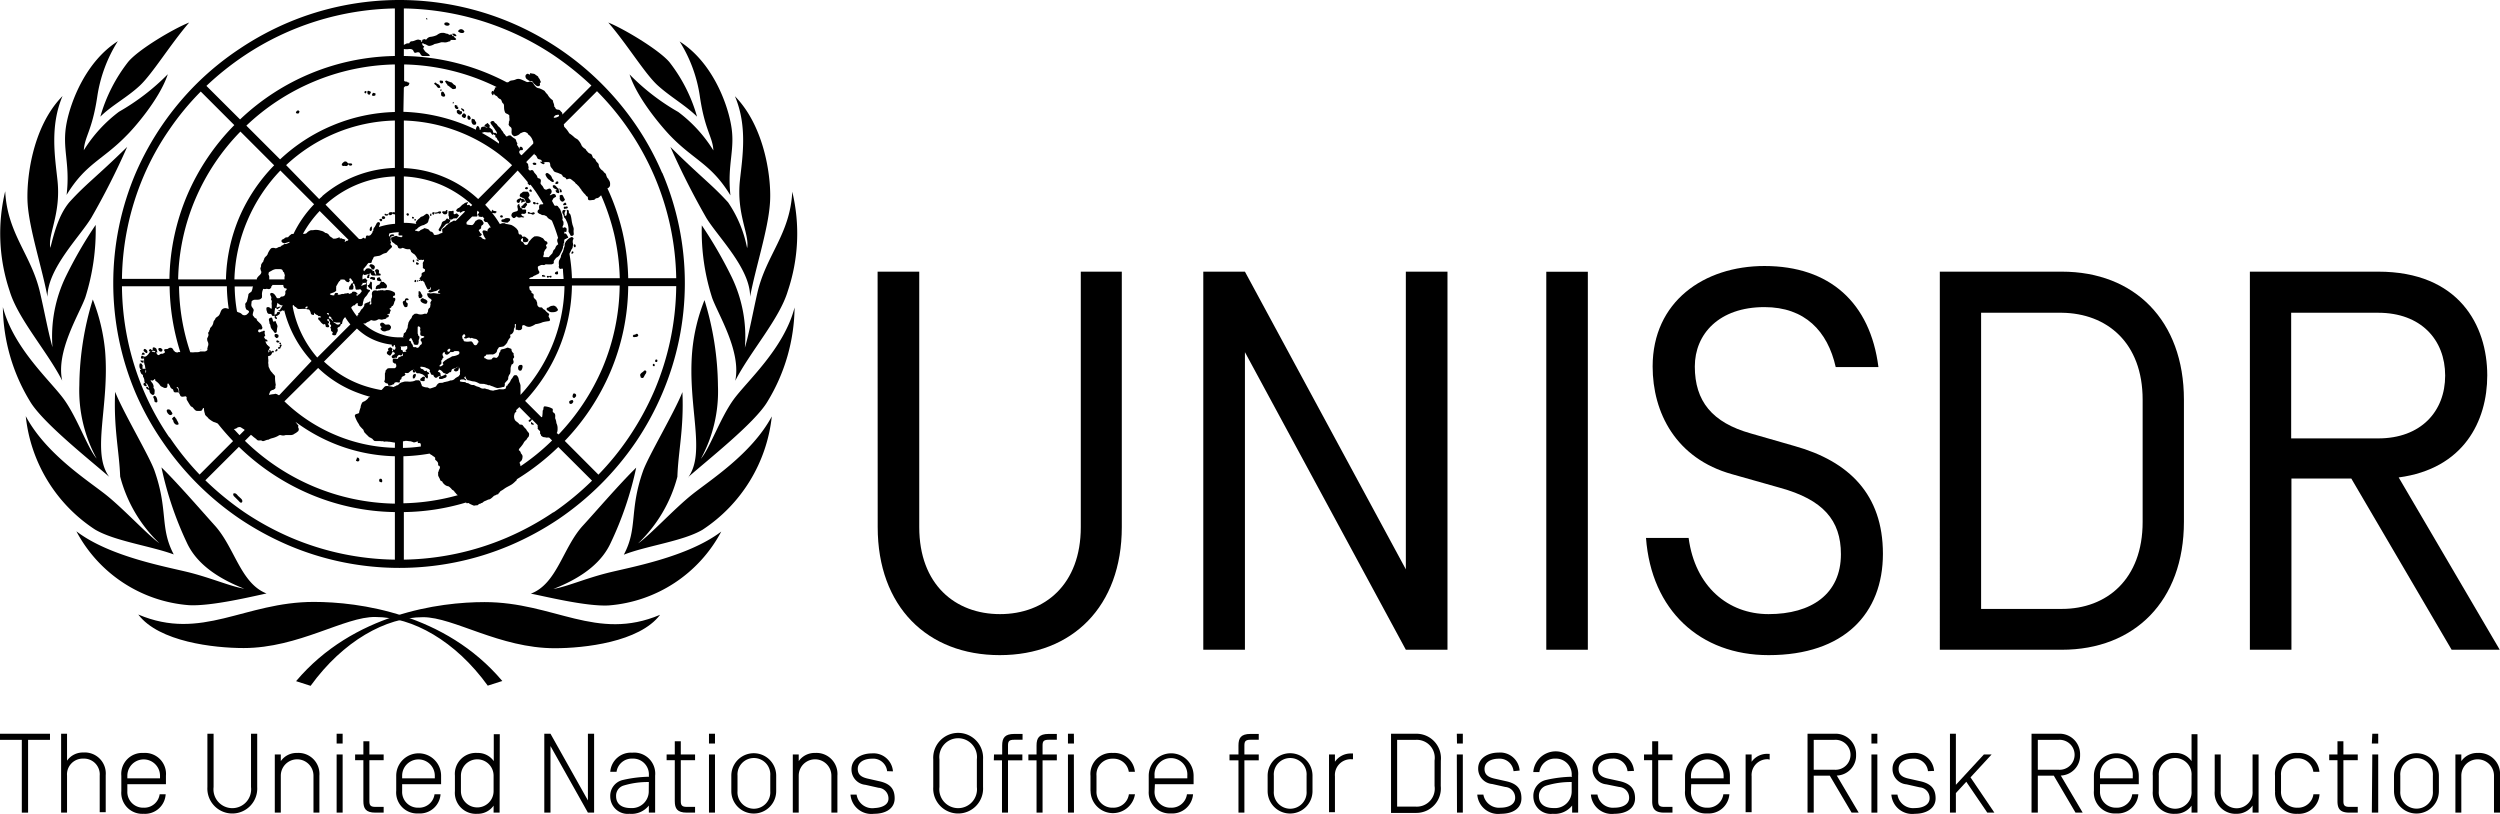 <?xml version="1.0" ?>
<svg xmlns="http://www.w3.org/2000/svg" viewBox="0 0 278.57 90.68">
	<title>Asset 1</title>
	<g id="Layer_2">
		<g id="Layer_1-2">
			<polygon points="3.13 90.55 2.43 90.55 2.43 82.44 0 82.44 0 81.76 5.57 81.76 5.57 82.44 3.13 82.44 3.13 90.55"/>
			<path d="M7.47,90.55H6.81V81.76h.66v3a2.15,2.15,0,0,1,1.82-.91,2.34,2.34,0,0,1,2.49,2.53v4.12h-.67V86.43a1.76,1.76,0,0,0-1.82-1.9,1.76,1.76,0,0,0-1.82,1.9Z"/>
			<path d="M14.19,86.73h3.64v-.29a1.82,1.82,0,1,0-3.64,0Zm0,1.42A1.76,1.76,0,0,0,16,90a1.73,1.73,0,0,0,1.79-1.5h.67A2.31,2.31,0,0,1,16,90.68a2.34,2.34,0,0,1-2.48-2.53V86.44A2.34,2.34,0,0,1,16,83.9a2.34,2.34,0,0,1,2.49,2.54v.94H14.19Z"/>
			<path d="M23.11,81.76h.69V87.7a2.1,2.1,0,1,0,4.17,0V81.76h.69V87.7a2.78,2.78,0,1,1-5.55,0Z"/>
			<path d="M31.29,90.55h-.67V84.07h.67v.74a2.13,2.13,0,0,1,1.81-.91,2.34,2.34,0,0,1,2.49,2.53v4.12h-.66V86.43a1.82,1.82,0,1,0-3.64,0Z"/>
			<path d="M37.51,90.55h.67V84.07h-.67Zm0-7.7h.67V81.76h-.67Z"/>
			<path d="M41.16,89.26c0,.46.11.65.67.65h.92v.64h-.92c-1.08,0-1.34-.46-1.34-1.29V84.71h-.92v-.64h.92V82.6h.67v1.47h1.59v.64H41.16Z"/>
			<path d="M44.81,86.73h3.64v-.29a1.82,1.82,0,1,0-3.64,0Zm0,1.42A1.76,1.76,0,0,0,46.63,90a1.73,1.73,0,0,0,1.79-1.5h.67a2.31,2.31,0,0,1-2.46,2.14,2.34,2.34,0,0,1-2.48-2.53V86.44a2.49,2.49,0,1,1,5,0v.94H44.81Z"/>
			<path d="M55,86.43a1.82,1.82,0,1,0-3.64,0v1.72a1.82,1.82,0,1,0,3.64,0Zm.67,4.12H55v-.78a2.15,2.15,0,0,1-1.82.91,2.34,2.34,0,0,1-2.49-2.53V86.43A2.34,2.34,0,0,1,53.2,83.9a2.15,2.15,0,0,1,1.82.91v-3h.67Z"/>
			<polygon points="66.2 90.55 65.51 90.55 61.34 83.13 61.34 90.55 60.65 90.55 60.65 81.76 61.34 81.76 65.51 89.19 65.51 81.76 66.2 81.76 66.2 90.55"/>
			<path d="M72.3,87.14a9.31,9.31,0,0,0-2.84.4,1.18,1.18,0,0,0-.81,1.18c0,.69.42,1.32,1.64,1.32a1.87,1.87,0,0,0,2-1.9Zm0-.71a1.76,1.76,0,0,0-1.82-1.9A1.72,1.72,0,0,0,68.7,86H68a2.31,2.31,0,0,1,2.46-2.13A2.34,2.34,0,0,1,73,86.43v4.12H72.3v-.79a2.47,2.47,0,0,1-2.16.92A1.94,1.94,0,0,1,68,88.77a1.81,1.81,0,0,1,1.41-1.86,14.05,14.05,0,0,1,2.91-.36Z"/>
			<path d="M75.86,89.26c0,.46.11.65.67.65h.92v.64h-.92c-1.08,0-1.34-.46-1.34-1.29V84.71h-.91v-.64h.91V82.6h.67v1.47h1.59v.64H75.86Z"/>
			<path d="M79,90.55h.67V84.07H79Zm0-7.7h.67V81.76H79Z"/>
			<path d="M85.83,86.43a1.83,1.83,0,1,0-3.65,0v1.72a1.83,1.83,0,1,0,3.65,0Zm.66,1.72a2.49,2.49,0,1,1-5,0V86.43a2.49,2.49,0,1,1,5,0Z"/>
			<path d="M89,90.55h-.66V84.07H89v.74a2.16,2.16,0,0,1,1.82-.91,2.34,2.34,0,0,1,2.49,2.53v4.12h-.67V86.43a1.82,1.82,0,1,0-3.64,0Z"/>
			<path d="M98.85,85.93a1.56,1.56,0,0,0-1.69-1.39c-.79,0-1.58.33-1.58,1.13,0,.59.32.91,1.11,1.09l1.24.28c1.22.26,1.76.82,1.76,1.92s-.94,1.72-2.31,1.72a2.33,2.33,0,0,1-2.61-2.14h.68a1.77,1.77,0,0,0,2,1.5C98.26,90,99,89.69,99,89a1.19,1.19,0,0,0-1.11-1.22l-1.46-.33a1.71,1.71,0,0,1-1.55-1.73c0-1.17,1.1-1.77,2.26-1.77a2.17,2.17,0,0,1,2.36,2Z"/>
			<path d="M104.68,87.7a2.1,2.1,0,1,0,4.17,0V84.61a2.1,2.1,0,1,0-4.17,0Zm4.86,0a2.78,2.78,0,1,1-5.55,0V84.61a2.78,2.78,0,1,1,5.55,0Z"/>
			<path d="M119.67,90.55H119V84.07h.66Zm0-7.7H119V81.76h.66Zm-5.08,1.22h.91v-1c0-.82.27-1.29,1.35-1.29h.91v.65h-.91c-.57,0-.68.18-.68.64v1h1.59v.65h-1.59v5.83h-.67V84.72h-.91Zm-3.83,0h.91v-1c0-.82.27-1.29,1.35-1.29h.92v.65H113c-.57,0-.68.18-.68.64v1h1.6v.65h-1.6v5.83h-.67V84.72h-.91Z"/>
			<path d="M121.51,88.15V86.44A2.34,2.34,0,0,1,124,83.9,2.31,2.31,0,0,1,126.46,86h-.68A1.72,1.72,0,0,0,124,84.54a1.76,1.76,0,0,0-1.82,1.9v1.71A1.76,1.76,0,0,0,124,90a1.73,1.73,0,0,0,1.79-1.5h.68a2.49,2.49,0,0,1-4.95-.39"/>
			<path d="M128.65,86.73h3.65v-.29a1.83,1.83,0,1,0-3.65,0Zm0,1.42A1.76,1.76,0,0,0,130.47,90a1.73,1.73,0,0,0,1.79-1.5h.68a2.32,2.32,0,0,1-2.47,2.14A2.34,2.34,0,0,1,128,88.15V86.44a2.49,2.49,0,1,1,5,0v.94h-4.31Z"/>
			<path d="M137,84.07H138v-1c0-.82.26-1.29,1.34-1.29h.92v.65h-.92c-.56,0-.68.18-.68.64v1h1.6v.65h-1.6v5.83H138V84.72H137Z"/>
			<path d="M145.59,86.43a1.83,1.83,0,1,0-3.65,0v1.72a1.83,1.83,0,1,0,3.65,0Zm.66,1.72a2.49,2.49,0,1,1-5,0V86.43a2.49,2.49,0,1,1,5,0Z"/>
			<path d="M150.57,84.6a1.76,1.76,0,0,0-1.82,1.9v4h-.66V84.07h.66v.81a2.13,2.13,0,0,1,1.82-.92h.19v.64Z"/>
			<path d="M155.68,89.88h2.08a2,2,0,0,0,2.09-2.3V84.74a2,2,0,0,0-2.09-2.3h-2.08Zm4.86-2.3a2.73,2.73,0,0,1-2.78,3H155V81.76h2.77a2.73,2.73,0,0,1,2.78,3Z"/>
			<path d="M162.35,90.55H163V84.07h-.67Zm0-7.7H163V81.76h-.67Z"/>
			<path d="M168.65,85.93A1.55,1.55,0,0,0,167,84.54c-.79,0-1.58.33-1.58,1.13,0,.59.32.91,1.11,1.09l1.25.28c1.22.26,1.75.82,1.75,1.92s-.93,1.72-2.31,1.72a2.33,2.33,0,0,1-2.61-2.14h.68A1.77,1.77,0,0,0,167.2,90c.86,0,1.63-.35,1.63-1.09a1.19,1.19,0,0,0-1.1-1.22l-1.46-.33a1.71,1.71,0,0,1-1.56-1.73c0-1.17,1.11-1.77,2.26-1.77a2.17,2.17,0,0,1,2.36,2Z"/>
			<path d="M175.13,87.14a9.23,9.23,0,0,0-2.83.4,1.18,1.18,0,0,0-.82,1.18c0,.69.43,1.32,1.65,1.32a1.86,1.86,0,0,0,2-1.9Zm0-.71a1.76,1.76,0,0,0-1.81-1.9,1.73,1.73,0,0,0-1.79,1.5h-.68a2.49,2.49,0,0,1,5,.4v4.12h-.67v-.79a2.46,2.46,0,0,1-2.15.92,1.94,1.94,0,0,1-2.17-1.91,1.81,1.81,0,0,1,1.41-1.86,14.05,14.05,0,0,1,2.91-.36Z"/>
			<path d="M184.77,89.26c0,.46.11.65.68.65h.91v.64h-.91c-1.08,0-1.35-.46-1.35-1.29V84.71h-.91v-.64h.91V82.6h.67v1.47h1.59v.64h-1.59Zm-3.42-3.33a1.57,1.57,0,0,0-1.69-1.4c-.8,0-1.59.34-1.59,1.14,0,.59.33.91,1.12,1.09l1.24.27c1.22.27,1.76.84,1.76,1.93s-.94,1.72-2.31,1.72a2.33,2.33,0,0,1-2.61-2.15H178A1.75,1.75,0,0,0,179.89,90c.87,0,1.64-.35,1.64-1.1a1.19,1.19,0,0,0-1.11-1.21L179,87.4a1.71,1.71,0,0,1-1.55-1.73c0-1.17,1.1-1.77,2.26-1.77a2.17,2.17,0,0,1,2.36,2Z"/>
			<path d="M188.42,86.73h3.64v-.29a1.82,1.82,0,1,0-3.64,0Zm0,1.42A1.76,1.76,0,0,0,190.24,90a1.73,1.73,0,0,0,1.79-1.5h.67a2.31,2.31,0,0,1-2.46,2.14,2.33,2.33,0,0,1-2.48-2.53V86.44a2.49,2.49,0,1,1,5,0v.94h-4.31Z"/>
			<path d="M197,84.6a1.76,1.76,0,0,0-1.82,1.9v4h-.67V84.07h.67v.81A2.12,2.12,0,0,1,197,84h.19v.64Z"/>
			<path d="M204.4,85.77a1.67,1.67,0,1,0,0-3.33h-2.3v3.33Zm-2.3.66v4.12h-.69V81.76h3a2.28,2.28,0,0,1,2.41,2.35,2.23,2.23,0,0,1-2.15,2.31l2.44,4.13h-.79l-2.43-4.12Z"/>
			<path d="M208.53,90.55h.66V84.07h-.66Zm0-7.7h.66V81.76h-.66Z"/>
			<path d="M214.83,85.93a1.56,1.56,0,0,0-1.69-1.39c-.79,0-1.58.33-1.58,1.13,0,.59.32.91,1.11,1.09l1.25.28c1.21.26,1.76.82,1.76,1.92s-1,1.72-2.32,1.72a2.33,2.33,0,0,1-2.61-2.14h.68a1.77,1.77,0,0,0,1.95,1.5c.86,0,1.63-.35,1.63-1.09a1.19,1.19,0,0,0-1.11-1.22l-1.45-.33a1.71,1.71,0,0,1-1.57-1.73c0-1.17,1.11-1.77,2.27-1.77a2.17,2.17,0,0,1,2.36,2Z"/>
			<polygon points="217.94 87.45 221.06 84.07 221.92 84.07 219.57 86.62 222.23 90.55 221.44 90.55 219.1 87.11 217.94 88.37 217.94 90.55 217.28 90.55 217.28 81.76 217.94 81.76 217.94 87.45"/>
			<path d="M229.37,85.77a1.67,1.67,0,1,0,0-3.33h-2.3v3.33Zm-2.3.66v4.12h-.7V81.76h3a2.28,2.28,0,0,1,2.41,2.35,2.24,2.24,0,0,1-2.15,2.31l2.44,4.13h-.8l-2.42-4.12Z"/>
			<path d="M234,86.73h3.65v-.29a1.83,1.83,0,1,0-3.65,0Zm0,1.42A1.76,1.76,0,0,0,235.81,90a1.72,1.72,0,0,0,1.78-1.5h.68a2.31,2.31,0,0,1-2.46,2.14,2.34,2.34,0,0,1-2.49-2.53V86.44a2.49,2.49,0,1,1,5,0v.94H234Z"/>
			<path d="M244.2,86.43a1.83,1.83,0,1,0-3.65,0v1.72a1.83,1.83,0,1,0,3.65,0Zm.66,4.12h-.66v-.78a2.16,2.16,0,0,1-1.83.91,2.34,2.34,0,0,1-2.49-2.53V86.43a2.34,2.34,0,0,1,2.49-2.53,2.16,2.16,0,0,1,1.83.91v-3h.66Z"/>
			<path d="M251,84.07h.67v6.48H251v-.79a2.14,2.14,0,0,1-1.77.92,2.33,2.33,0,0,1-2.45-2.53V84.07h.67v4.08a1.78,1.78,0,1,0,3.55,0Z"/>
			<path d="M261.12,89.26c0,.46.12.65.68.65h.92v.64h-.92c-1.08,0-1.34-.46-1.34-1.29V84.71h-.92v-.64h.92V82.6h.66v1.47h1.6v.64h-1.6Zm-7.62-1.11V86.43A2.34,2.34,0,0,1,256,83.9,2.31,2.31,0,0,1,258.45,86h-.68a1.72,1.72,0,0,0-1.78-1.5,1.76,1.76,0,0,0-1.82,1.9v1.72A1.76,1.76,0,0,0,256,90a1.72,1.72,0,0,0,1.78-1.5h.68A2.31,2.31,0,0,1,256,90.68a2.34,2.34,0,0,1-2.49-2.53"/>
			<path d="M264.29,90.55H265V84.07h-.66Zm0-7.7H265V81.76h-.66Z"/>
			<path d="M271.09,86.43a1.82,1.82,0,1,0-3.63,0v1.72a1.82,1.82,0,1,0,3.63,0Zm.67,1.72a2.49,2.49,0,1,1-5,0V86.43a2.49,2.49,0,1,1,5,0Z"/>
			<path d="M274.26,90.55h-.66V84.07h.66v.74a2.16,2.16,0,0,1,1.82-.91,2.34,2.34,0,0,1,2.49,2.53v4.12h-.67V86.43a1.82,1.82,0,1,0-3.64,0Z"/>
			<path d="M15.42,68.48c7.08,3,11.8-1.41,19.55-1.41,5,0,14.62,1.26,21,8.81l-1.62.52c-3.61-5-8.39-7.65-12.52-7.65-3.41-.06-8.54,3.46-14.68,3.46-3.3,0-9.43-.69-11.74-3.73"/>
			<path d="M73.54,68.51c-7.08,3-11.79-1.42-19.55-1.42-5,0-14.62,1.26-21,8.81l1.62.52c3.62-5,8.39-7.65,12.53-7.65,3.41,0,8.54,3.46,14.67,3.46,3.3,0,9.43-.68,11.74-3.72"/>
			<path d="M23.91,58.53c-1.15-1.27-4.19-4.78-5.92-6.45a38.1,38.1,0,0,0,2.83,8.39c.89,1.93,2.78,3.71,6.4,5.13-1.53-.26-3.57-1.15-6-1.78S12.28,62.09,8.51,59.2A15.55,15.55,0,0,0,21,67.43c2.52.16,7.23-1,8.7-1.3C26.8,65,26.16,61,23.91,58.53Z"/>
			<path d="M12.83,43.66c-.18,4.05.46,6.63.56,9.44a15.75,15.75,0,0,0,4.37,7.43c-1.27-.88-4-3.85-6-5.43S5.1,50.56,2.87,46.37A17.23,17.23,0,0,0,10.58,59c2.17,1.29,6.23,1.84,8.78,2.78-1.58-3-.59-4.9-2.14-9.32C16.65,50.83,13.71,45.91,12.83,43.66Z"/>
			<path d="M12.19,53.15c-2.1-1.84-7.49-6.08-8.87-8.47a20.64,20.64,0,0,1-3-10.46c1.21,4.64,5.35,8.24,6.83,10.31s2.61,5.39,3.62,6.57a15.83,15.83,0,0,1-1.93-8.17,33.45,33.45,0,0,1,1.5-9.56,21,21,0,0,1,1.37,5.72c.52,6.15-1.58,11.32.47,14.06"/>
			<path d="M6.93,42.41c-1.69-3.3-4.93-6.88-5.86-10A20.09,20.09,0,0,1,.58,21.31c.23,4.74,2.9,7.06,3.87,11.24.51,2.18.94,4.58,1.4,6.14a15.34,15.34,0,0,1,1.5-7.91,47.6,47.6,0,0,1,3.31-5.72,24.78,24.78,0,0,1-1.15,8.07c-.66,1.85-3.3,6-2.58,9.28"/>
			<path d="M7.73,22.53C6.5,24,6,26.1,5.61,27.62c-.3-1.51,1.21-3.79.79-7.57-.27-2.53-.86-6,.57-9.35-3.45,3.5-4.06,9.46-3.89,12,.2,2.92,1.6,7.11,2.21,10.37,0-3.14,3.61-6.7,4.88-8.8a83.48,83.48,0,0,0,4-7.9C10.63,19.83,9.61,20.46,7.73,22.53Z"/>
			<path d="M18.7,8.27a25.11,25.11,0,0,1-5.44,4.18,15.68,15.68,0,0,0-3.92,4.29c.09-1.54.92-2.16,1.49-5.92a16,16,0,0,1,2.3-6.23C9.59,6.84,7.9,11.25,7.42,13.72c-.55,2.87.43,4.4,0,8,2.13-3.51,4-3.86,6.7-6.64C14.76,14.46,17.75,11.14,18.7,8.27Z"/>
			<path d="M21.08,2.51c-1.73.68-5.66,3-6.81,4.4A17.85,17.85,0,0,0,11.18,13c1.23-1.23,3-2.15,4.4-3.46S19,4.92,21.08,2.51Z"/>
			<path d="M67.66,63.85c-2.45.62-4.5,1.52-6,1.78,3.62-1.42,5.5-3.2,6.39-5.14a37.77,37.77,0,0,0,2.84-8.38c-1.73,1.67-4.76,5.18-5.93,6.45-2.25,2.45-2.88,6.49-5.81,7.59,1.47.27,6.18,1.46,8.7,1.31a15.56,15.56,0,0,0,12.52-8.23C76.58,62.11,70.13,63.22,67.66,63.85Z"/>
			<path d="M77.1,55.12c-2,1.6-4.73,4.57-6,5.43a15.79,15.79,0,0,0,4.38-7.43c.09-2.81.74-5.39.56-9.43-.88,2.24-3.82,7.17-4.39,8.8-1.56,4.43-.56,6.36-2.14,9.32,2.54-1,6.6-1.5,8.77-2.78A17.31,17.31,0,0,0,86,46.4C83.75,50.59,79.08,53.53,77.1,55.12Z"/>
			<path d="M76.67,53.18c2.09-1.86,7.49-6.08,8.87-8.47a20.59,20.59,0,0,0,3-10.45c-1.2,4.63-5.34,8.23-6.82,10.29s-2.62,5.39-3.62,6.57A15.69,15.69,0,0,0,80,43a33.45,33.45,0,0,0-1.5-9.56,20.26,20.26,0,0,0-1.37,5.72c-.53,6.15,1.58,11.31-.47,14.06"/>
			<path d="M81.92,42.44c1.7-3.3,4.93-6.89,5.86-10a20,20,0,0,0,.5-11.08c-.23,4.73-2.91,7.06-3.88,11.24-.5,2.18-.93,4.58-1.4,6.14a15.28,15.28,0,0,0-1.49-7.91,47.6,47.6,0,0,0-3.31-5.72,24.24,24.24,0,0,0,1.15,8.07c.66,1.85,3.29,6,2.57,9.28"/>
			<path d="M81.89,10.72c1.43,3.36.83,6.83.56,9.36-.41,3.78,1.1,6.06.8,7.57a13.61,13.61,0,0,0-2.12-5.1c-1.89-2.07-2.91-2.7-6.43-6.18a86,86,0,0,0,4,7.9c1.27,2.1,4.92,5.66,4.88,8.8.61-3.26,2-7.44,2.21-10.37C86,20.19,85.33,14.23,81.89,10.72Z"/>
			<path d="M81.43,13.75c-.47-2.48-2.16-6.89-5.7-9.13A15.75,15.75,0,0,1,78,10.85c.57,3.76,1.41,4.38,1.49,5.91a15.6,15.6,0,0,0-3.91-4.28,24.64,24.64,0,0,1-5.43-4.19c.94,2.88,3.92,6.2,4.54,6.84,2.68,2.77,4.56,3.13,6.7,6.64C81,18.15,82,16.62,81.43,13.75Z"/>
			<path d="M77.67,13a17.66,17.66,0,0,0-3.08-6.08c-1.16-1.37-5.09-3.72-6.81-4.41,2.09,2.41,4.09,5.72,5.5,7S76.45,11.78,77.67,13Z"/>
			<path d="M61.32,20.14c.1.05.19.16.31.14s.08-.1.06-.18-.1-.12-.14-.19-.09-.27-.21-.38-.19-.17-.29-.23a.22.22,0,0,0-.18,0,.21.21,0,0,0-.09.16,1.2,1.2,0,0,0,.37.55A.33.33,0,0,1,61.32,20.14Z"/>
			<path d="M61.9,20.13s0,0,0,0,0,0,0,0S61.92,20.13,61.9,20.13Z"/>
			<path d="M62,20.51a.35.35,0,0,0,.2-.07.28.28,0,0,0,0-.18.15.15,0,0,0-.22,0c0,.07-.12.08-.11.15S61.93,20.49,62,20.51Z"/>
			<path d="M62.54,21.15c0-.06-.08,0-.12-.1s-.09,0-.13,0S62.2,21,62.18,21l-.31-.33a.27.27,0,0,0-.27,0s0,.09,0,.16a.48.48,0,0,0,.28.22c.06.05.15.05.18.13s0,0-.08,0-.08.06-.06.11a.32.32,0,0,0,.14.19c.09,0,.17.1.25,0a.23.23,0,0,0,0-.12c.08-.1-.1-.14-.08-.23a.1.1,0,0,1,.09-.06c.13.09,0,.27.14.37a.17.17,0,0,0,.14-.06A.58.58,0,0,0,62.54,21.15Z"/>
			<path d="M62.68,21.74c-.06-.06-.16,0-.23,0s-.09.07-.09.12a.54.54,0,0,1,0,.28c0,.08.07.11.08.17s.12.14.22.16.17-.09.26-.16-.1-.24-.12-.37A1.62,1.62,0,0,1,62.68,21.74Z"/>
			<path d="M62.76,22.73s0,.08,0,.12.14,0,.24,0,.13-.07.11-.13l-.1-.14C62.93,22.54,62.86,22.67,62.76,22.73Z"/>
			<path d="M63.13,23c-.09.08-.2,0-.29.05a.25.25,0,0,0,0,.19c.08.08.16,0,.25,0s.18-.05.18-.15A.15.15,0,0,0,63.13,23Z"/>
			<path d="M63.77,24.93c-.07-.26-.08-.51-.14-.77s-.07-.27-.18-.38-.06-.19-.06-.29a.39.39,0,0,0-.24-.12.1.1,0,0,0,0,.07.63.63,0,0,1,0,.36c0,.09,0,.25-.16.25s0-.08-.05-.14-.06-.31.1-.41c0-.06-.08-.07-.12-.1s-.17,0-.22.06a.37.37,0,0,0,0,.34.81.81,0,0,1,.15.4c.07.11.2.19.22.32a2.14,2.14,0,0,1,.28,1c0,.11,0,.22,0,.32a1,1,0,0,1,.13.22c.07.07.06.21.17.22s.22,0,.28-.15V26a1.83,1.83,0,0,1,0-.47C63.91,25.29,63.8,25.12,63.77,24.93Z"/>
			<path d="M64,27.23c-.05,0-.05.05-.07.08s0,.17.07.23a.09.09,0,0,0,.09,0c.06,0,.06-.12.06-.17S64.1,27.21,64,27.23Z"/>
			<path d="M63.72,28.05c0,.07-.07.13-.06.2a.16.16,0,0,0,.12,0,.08.08,0,0,0,.09-.05.12.12,0,0,0,0-.15C63.86,28,63.78,28,63.72,28.05Z"/>
			<path d="M62.11,30.25a.3.3,0,0,0-.28.18s0,.09.06.11a.26.26,0,0,0,.28,0,.22.22,0,0,0,0-.17C62.2,30.29,62.18,30.23,62.11,30.25Z"/>
			<path d="M60.42,30.64c-.06,0,0,.1,0,.14a.1.1,0,0,0,.12.07s.06,0,.06-.05l0-.17S60.46,30.65,60.42,30.64Z"/>
			<path d="M60.66,30.7c-.06.05,0,.1,0,.16a.1.1,0,0,0,.07,0c.06,0,0-.12,0-.17S60.7,30.64,60.66,30.7Z"/>
			<path d="M61.36,30.73a.23.23,0,0,0-.18.08s-.07-.07-.1-.07-.14,0-.14.05,0,.11.05.14.1,0,.13,0c.07-.19.16.05.27,0s0-.09.07-.14S61.4,30.74,61.36,30.73Z"/>
			<path d="M62,34.2c-.13-.06-.25-.19-.39-.13a.64.64,0,0,0-.38.12c-.07,0-.09.1-.17.09s-.16.07-.15.17.07.15.15.16a.6.6,0,0,0,.39.18c.22,0,.48,0,.66-.16S62,34.33,62,34.2Z"/>
			<path d="M70.65,37.29c-.06,0-.08.07-.12.11s0,.11.06.15.14,0,.21,0,.23,0,.3-.13a.08.08,0,0,0,0-.11l-.06-.09C70.89,37.12,70.81,37.34,70.65,37.29Z"/>
			<path d="M18.09,39.09c0-.06,0-.12,0-.18l-.17-.12a.5.5,0,0,0-.21,0,.14.14,0,0,0-.07.14c.05.07.05.16.14.21S18,39.23,18.09,39.09Z"/>
			<path d="M16.42,39.29s0-.09,0-.15-.17-.27-.32-.26A.22.22,0,0,0,16,39s0,.05,0,.08.16.18.27.24S16.37,39.33,16.42,39.29Z"/>
			<path d="M22.38,39s.07,0,.08,0-.07,0-.11-.08S22.37,39,22.38,39Z"/>
			<path d="M15.78,39.58c.09-.12.24,0,.33-.08s0,0,0-.08-.09-.13-.18-.13-.13.16-.14.26S15.77,39.6,15.78,39.58Z"/>
			<path d="M73.24,40.13c0-.09-.1-.07-.15-.07s-.09.12-.1.18.05.07.1.09.09,0,.11,0S73.29,40.2,73.24,40.13Z"/>
			<path d="M16,40.35c0-.06,0-.13,0-.18s-.15.06-.24,0-.11,0-.09.09a.36.36,0,0,0,.29.16A.11.11,0,0,0,16,40.35Z"/>
			<path d="M72.82,40.54a.13.13,0,0,0-.08.1.18.18,0,0,0,.05.16s.12,0,.15,0a.27.27,0,0,0,0-.15C72.94,40.54,72.87,40.54,72.82,40.54Z"/>
			<path d="M71.76,41.32c-.11.14-.27.19-.38.34s0,.23,0,.34.15.11.24.12.19-.28.29-.42a.44.44,0,0,0,.11-.31A.16.16,0,0,0,71.76,41.32Z"/>
			<path d="M15.92,41.51s-.05-.08-.07-.13v.09S15.88,41.54,15.92,41.51Z"/>
			<path d="M16.33,42.12s0,.07,0,.06a1.77,1.77,0,0,1,.16-.22c0-.1-.08-.18-.14-.25s0-.12-.06-.13.05.15,0,.22A.4.4,0,0,0,16.33,42.12Z"/>
			<path d="M16.65,42.14c0,.08.06.13.1.2h0c0-.05-.05-.07,0-.13S16.68,42.13,16.65,42.14Z"/>
			<path d="M63.89,43.86a.61.61,0,0,0-.09.35.21.21,0,0,0,.11.12c.13.06.19-.1.28-.17a.51.51,0,0,0,0-.17A.23.23,0,0,0,63.89,43.86Z"/>
			<path d="M17.21,44.1a.38.38,0,0,0-.12.09.28.28,0,0,0,0,.13c.07.07.06.16.11.24l0,.16c.06.06.12.12.19.12s.11,0,.14-.08,0-.09,0-.14S17.47,44.14,17.21,44.1Z"/>
			<path d="M63.68,44.59a.5.5,0,0,0-.25.13c0,.05,0,.12,0,.18a.19.19,0,0,0,.17.11c.13,0,.21-.1.26-.19s0-.13,0-.17A.13.13,0,0,0,63.68,44.59Z"/>
			<path d="M20,44.65s0,.07,0,.09,0,0,0-.07S20,44.6,20,44.65Z"/>
			<path d="M18.66,45.63a.17.17,0,0,0-.08.18.67.67,0,0,0,.35.44.29.29,0,0,0,.28-.13c0-.15-.1-.21-.16-.33S18.83,45.58,18.66,45.63Z"/>
			<path d="M19.59,46.61c-.07,0-.06-.2-.17-.18s-.16.13-.23.19.09.17.12.26a.54.54,0,0,0,.32.44.45.45,0,0,0,.2,0c.06,0,.06-.07.07-.12a1.68,1.68,0,0,0-.22-.42C19.68,46.68,19.63,46.66,19.59,46.61Z"/>
			<path d="M26.64,55.35c-.16-.1-.23-.3-.42-.37A.27.27,0,0,0,26,55a.26.26,0,0,0,0,.17.31.31,0,0,0,.12.17l.49.49c.08.09.16.19.28.19a.41.41,0,0,0,.1-.09.36.36,0,0,0,0-.18C26.93,55.58,26.75,55.48,26.64,55.35Z"/>
			<path d="M16,40l.06-.06h-.37a.09.09,0,0,0,0,0A.39.39,0,0,0,16,40Z"/>
			<path d="M47.55,2a.1.1,0,0,0-.06.08c0,.05.06.11.11.1a.09.09,0,0,0,0-.09S47.6,2,47.55,2Z"/>
			<path d="M50,2.57a.42.42,0,0,0-.48,0c0,.06,0,.11,0,.17a.46.46,0,0,0,.49.09.15.15,0,0,0,.09-.15C50.13,2.64,50,2.59,50,2.57Z"/>
			<path d="M51.38,3.25c-.11,0-.28.08-.32.2s.1.1.13.15.4.15.51,0,0-.11,0-.16A.42.42,0,0,0,51.38,3.25Z"/>
			<path d="M50.63,3.75c-.07,0-.16,0-.21,0s0,.12.06.17.21.13.33.11,0-.09,0-.15A.69.69,0,0,0,50.63,3.75Z"/>
			<path d="M60.15,8.87c0-.1-.15-.16-.16-.27s-.24-.19-.35-.3-.34-.08-.5-.14,0,.11-.1.14-.17-.12-.29-.07-.17.12-.2.22a.45.45,0,0,0,.14.36h0c.15.09.29.25.48.22s.23.22.35.31.32.36.55.24,0-.24.13-.35S60.19,9,60.15,8.87Z"/>
			<path d="M49.23,9A.25.25,0,0,0,49,9a.22.22,0,0,0,.06.23c.07.11.21.06.31,0A.51.51,0,0,0,49.34,9S49.27,9,49.23,9Z"/>
			<path d="M50.21,9.16,50,9.08c-.11,0-.22-.17-.35-.07s0,.1,0,.14.1.17.17.25,0,.08.05.11a.86.86,0,0,1,.3.23c.09,0,.15.13.25.17s.28,0,.38-.06a.34.34,0,0,0-.11-.37C50.47,9.42,50.43,9.17,50.21,9.16Z"/>
			<path d="M48.74,9.35c-.09,0-.14-.17-.25-.15l-.11.08c0,.14.17.17.24.27s.16.31.35.24.1,0,.08-.12S48.9,9.39,48.74,9.35Z"/>
			<path d="M49.06,10a.09.09,0,0,0,0,.11l.1,0a.1.1,0,0,0,.06-.11A.13.13,0,0,0,49.06,10Z"/>
			<path d="M41.18,10.16c-.08,0-.16-.1-.22,0s0,.21,0,.3a.24.24,0,0,0,.26.07c0-.1.15-.19.09-.29A.21.21,0,0,0,41.18,10.16Z"/>
			<path d="M40.67,10.16a.15.15,0,0,0-.06.11.12.12,0,0,0,.13.13c.07,0,.09-.13.09-.2S40.73,10.14,40.67,10.16Z"/>
			<path d="M49.28,10.21c-.07,0-.09.08-.12.12s0,.2,0,.29a.33.33,0,0,0,.25.15c.07,0,.17,0,.19-.13s-.08-.17-.1-.26A.25.25,0,0,0,49.28,10.21Z"/>
			<path d="M41.59,10.35a.28.28,0,0,0-.13.29.33.33,0,0,0,.33,0c.06,0,.05-.11.05-.19l0-.05C41.74,10.4,41.67,10.33,41.59,10.35Z"/>
			<path d="M50.46,11.41c0,.05,0,.05-.07.05a0,0,0,0,0,0,0s.09.09.15.05,0-.1,0-.15S50.5,11.41,50.46,11.41Z"/>
			<path d="M51,11.79c-.11,0-.15-.09-.24-.09s-.08.05-.09.08a.33.33,0,0,0,.08.29.23.23,0,0,0,.25.07c.06,0,.06-.07.07-.12s0-.06-.08-.09S51,11.84,51,11.79Z"/>
			<path d="M51.39,12.07a.07.07,0,0,0,0,.1l.24.24s.06,0,.07,0a.17.17,0,0,0,0-.18A.49.49,0,0,0,51.39,12.07Z"/>
			<path d="M51.26,12.39c-.08,0,0-.1-.1-.15s-.07.09-.12,0a.34.34,0,0,0-.14.09c0,.06,0,.11,0,.18a.44.44,0,0,0,.38.26.4.4,0,0,0,.2-.16c0-.06,0-.09,0-.15S51.33,12.37,51.26,12.39Z"/>
			<path d="M33.23,12.3a.27.27,0,0,0-.23.18.08.08,0,0,0,0,.12.27.27,0,0,0,.32,0c0-.09.11-.16,0-.24S33.28,12.29,33.23,12.3Z"/>
			<path d="M51.76,12.65c-.07-.05-.14,0-.2.07a.36.36,0,0,0-.11.22.42.42,0,0,0,.34.21c.12-.05.12-.2.15-.3A.44.44,0,0,0,51.76,12.65Z"/>
			<path d="M52.38,13.06s0-.06,0-.08a.55.55,0,0,0-.21-.12s0,0-.06.05a.66.66,0,0,0,0,.34.25.25,0,0,0,.2.1.2.2,0,0,0,.14-.19C52.52,13.05,52.4,13.14,52.38,13.06Z"/>
			<path d="M52.62,13.79a.32.32,0,0,0,.2.12c.06,0,.14,0,.19-.05s.06-.14.05-.21-.13-.15-.14-.26-.2-.12-.3-.16a.18.18,0,0,0-.08.16c0,.07,0,.14,0,.2S52.62,13.72,52.62,13.79Z"/>
			<path d="M39.09,18.21c-.07,0-.13,0-.19,0s0,0-.07,0a.18.18,0,0,1-.13-.11.29.29,0,0,0-.33-.09c-.11.08-.25.17-.28.31s.06.11.11.16.1,0,.16,0,.23.05.3,0,.11-.06.17-.14.05.07.08.08a.29.29,0,0,0,.28,0s.07-.08.05-.13S39.16,18.21,39.09,18.21Z"/>
			<path d="M59.36,18.18c0,.08,0,.1.07.16s.25.05.31,0a.16.16,0,0,0,0-.15A.32.32,0,0,0,59.36,18.18Z"/>
			<path d="M58.5,21c0,.06.1.07.15.1a.33.33,0,0,0,.16-.07.12.12,0,0,0,0-.13.25.25,0,0,0-.19-.05S58.5,20.91,58.5,21Z"/>
			<path d="M59.12,21.1c-.06,0-.11.07-.14.13a.18.18,0,0,0,.08.13c.06,0,.12,0,.18,0s0-.09,0-.14S59.18,21.12,59.12,21.1Z"/>
			<path d="M59,21.79a.54.54,0,0,0-.2-.43c-.15,0-.29,0-.43,0s-.2.13-.31.18-.09.1-.13.17,0,.15,0,.2a1.77,1.77,0,0,1,.39.19c.15,0,.17.21.25.32a.25.25,0,0,0,.08.18.45.45,0,0,0,.45-.06c.1-.19-.11-.3-.2-.45S59,21.89,59,21.79Z"/>
			<path d="M58.3,22.18a.27.27,0,0,0-.23,0,.26.26,0,0,1,0-.08s-.06,0-.06-.05,0,0-.08.06a.6.6,0,0,0-.35.22s0,.1,0,.15.05.09.1.09c.24.16.22-.2.36-.28l.05,0c0,.09,0,.21,0,.3s.17-.15.31-.1.05-.13.05-.21Z"/>
			<path d="M59.45,22.53a.05.05,0,0,0-.06.06.19.19,0,0,0,.07.14.2.2,0,0,0,.23,0c0-.05,0-.09,0-.13A.19.19,0,0,0,59.45,22.53Z"/>
			<path d="M58.54,22.58l-.28.28c0,.06-.13.06-.16.14s0,.13.06.19.17-.06.25,0,.16-.18.26-.27.07-.18,0-.26A.34.34,0,0,0,58.54,22.58Z"/>
			<path d="M60,22.68a.13.13,0,0,0-.12-.09s-.11,0-.14.09a.24.24,0,0,0,.12.09C59.91,22.77,60,22.77,60,22.68Z"/>
			<path d="M58.57,23.36a.76.76,0,0,0-.3,0c-.08,0-.11-.09-.13-.15a.29.29,0,0,1-.16-.07c0-.13-.16-.26-.1-.4s0,0-.06,0,0,0-.09.06-.08.18-.07.28.1.3,0,.41-.52.08-.63.33,0,.3.08.4.13.08.22.07a.78.78,0,0,0,.2-.16c.07,0,.1,0,.14.07a.51.51,0,0,0,.4,0c.12,0,.23.07.33,0a0,0,0,0,0,0-.06.06.06,0,0,0-.07,0c-.07-.06-.17-.09-.22-.18s0-.12.06-.15a.66.66,0,0,0,.34,0l.12-.11C58.59,23.51,58.69,23.41,58.57,23.36Z"/>
			<path d="M49.85,23.4c-.07,0-.11,0-.17.05,0,.21-.29,0-.4.15a.2.2,0,0,0,0,.11c.08,0,.09.14.18.15a.36.36,0,0,0,.27,0,.25.25,0,0,0,.12-.19C49.82,23.56,49.87,23.48,49.85,23.4Z"/>
			<path d="M50.54,23.53c0-.1-.2,0-.27,0a.46.46,0,0,0-.2,0s-.12,0-.1.09,0,.27,0,.39a.49.49,0,0,1,.06.37.3.3,0,0,0,.3.08c.09,0,.15-.13.26-.12s.13-.05.21,0,.23-.16.31-.28,0-.07,0-.09-.12-.1-.17-.17-.2.07-.32.07S50.57,23.61,50.54,23.53Z"/>
			<path d="M48.74,23.66c-.15,0-.26.07-.41,0s-.1,0-.15.07,0,.11.07.18h.11a.14.14,0,0,0,0-.1c0-.09.1,0,.14,0s.23,0,.34-.07a.19.19,0,0,0,.21.06.17.17,0,0,0,.1-.17s0-.05-.06-.07A.43.43,0,0,0,48.74,23.66Z"/>
			<path d="M59.36,23.66c0,.05-.08.05-.13.06s-.18,0-.23-.06-.14-.06-.18,0a.17.17,0,0,0,0,.12c.1.08.28,0,.4.08s.2.06.3,0,.08-.14,0-.18S59.4,23.66,59.36,23.66Z"/>
			<path d="M47.94,23.87c0,.05-.07.13,0,.17a.13.13,0,0,0,.12,0,.23.23,0,0,0,0-.16l0-.06C48,23.73,48,23.83,47.94,23.87Z"/>
			<path d="M45.32,23.8c0,.05-.07.08,0,.15s.08.11.15.09a.17.17,0,0,0,.09-.18A.15.15,0,0,0,45.32,23.8Z"/>
			<path d="M43.21,23.83c-.06.07-.14.05-.24,0s-.07,0-.1,0a.09.09,0,0,0,0,.1c0,.09.15.09.25.1s.08-.1.14-.15,0-.07,0-.09S43.23,23.83,43.21,23.83Z"/>
			<path d="M56.75,23.91s0,0,0,0,0,0,0,0S56.73,23.91,56.75,23.91Z"/>
			<path d="M55.8,24a.17.17,0,0,0-.07.15s.06.09.12.09.15,0,.17-.06,0-.08,0-.12A.2.2,0,0,0,55.8,24Z"/>
			<path d="M42.87,24.18c0-.09-.12-.08-.19-.09a.19.19,0,0,0-.12.11.2.2,0,0,0,0,.15.34.34,0,0,0,.21.06.2.2,0,0,0,.15-.14C42.93,24.22,42.9,24.18,42.87,24.18Z"/>
			<path d="M45.91,24.28s0,.08.09.07.07,0,.11,0,0-.09,0-.13-.11-.05-.17-.07A.18.18,0,0,0,45.91,24.28Z"/>
			<path d="M56.34,24.31a.57.57,0,0,1-.34.14c-.07,0-.14.06-.13.14s0,.1.08.13a2.06,2.06,0,0,0,.57.09c.1,0,.14-.1.21-.15a.16.16,0,0,0,.09-.09.2.2,0,0,0,0-.2C56.66,24.27,56.49,24.31,56.34,24.31Z"/>
			<path d="M49.85,24.34c-.12,0-.15.15-.24.22s-.36.09-.39.33a1.61,1.61,0,0,1-.25.51.29.29,0,0,1-.07.12s-.06.12,0,.16.09.11.17.09.1-.11.1-.19.28-.33.4-.48.23-.21.39-.2.08-.1.12-.15.12-.13.09-.22,0-.07-.09-.08S49.92,24.4,49.85,24.34Z"/>
			<path d="M42.42,24.37c0,.05-.1,0-.14.08s.08.11.1.19a.09.09,0,0,0,.11,0c.07,0,.09-.09.11-.16A.22.22,0,0,0,42.42,24.37Z"/>
			<path d="M46.18,24.45s0,.08,0,.1a.11.11,0,0,0,.15,0,.09.09,0,0,0,0-.1.13.13,0,0,0-.12-.06S46.21,24.41,46.18,24.45Z"/>
			<path d="M41.19,25.6s0,.09.05.12a.13.13,0,0,0,.12,0s.08-.07.08-.14,0-.2,0-.3-.07,0-.11,0S41.2,25.45,41.19,25.6Z"/>
			<path d="M46.42,28.92a.09.09,0,0,0,0,.1c.07,0,.15.13.23.09a.1.1,0,0,0,0-.09C46.56,29,46.52,28.81,46.42,28.92Z"/>
			<path d="M46,29c0,.06,0,.1,0,.14s.09.08.14.09a.12.12,0,0,0,0-.12s.06-.05,0-.09l-.08-.1A.17.17,0,0,0,46,29Z"/>
			<path d="M46.36,29.26c0,.06,0,.1,0,.15s0,0,.06.06a.22.22,0,0,0,.21,0c0-.06.08-.1,0-.15S46.45,29.19,46.36,29.26Z"/>
			<path d="M41.31,29.44c-.08,0-.08.14-.16.16s0,0,0,.07c.19,0,.18.31.38.35s.15-.06.2-.12a.26.26,0,0,0,0-.27A.57.57,0,0,0,41.31,29.44Z"/>
			<path d="M42.22,30.13a.24.24,0,0,0-.28-.12c-.07,0-.11.08-.15.13s.06.13.08.18,0,.07,0,.1,0,.06.05.09,0,.09-.08.08a.22.22,0,0,1-.08-.15c-.1-.05,0-.17-.09-.24h-.11a.25.25,0,0,0,0,.5c.23,0,.43,0,.64,0s.24,0,.21-.13-.13-.07-.18-.11S42.27,30.25,42.22,30.13Z"/>
			<path d="M41.18,30.58a.14.14,0,0,0-.12,0c-.1.05-.1.18-.15.26s0,.1.05.13.12,0,.17,0,0-.1,0-.14S41.22,30.65,41.18,30.58Z"/>
			<path d="M41.48,30.86c-.07,0-.17,0-.24.11s.11.12.18.14.2.14.34.07a.27.27,0,0,0,0-.26C41.69,30.88,41.57,30.9,41.48,30.86Z"/>
			<path d="M42.79,31.47c0-.12-.19,0-.28-.09s0-.11,0-.16-.18-.14-.16-.26l0-.05c-.11,0-.26,0-.33.09a.48.48,0,0,0,0,.24.76.76,0,0,0,.42.09s0,0,0,.07-.12.15-.13.26a.22.22,0,0,1-.18.08c-.09.07-.2.1-.23.23s-.08.21,0,.27a.84.84,0,0,1,.44-.05.3.3,0,0,1,.26-.06,1.2,1.2,0,0,1,.38,0,.16.16,0,0,0,.1-.1c.1-.17,0-.3-.13-.43S42.87,31.53,42.79,31.47Z"/>
			<path d="M46.26,31.19a.19.19,0,0,0-.08.16s0,.08.08.09a.11.11,0,0,0,.11-.05s0-.1,0-.16S46.3,31.21,46.26,31.19Z"/>
			<path d="M46.64,31.29s-.06-.06-.12-.06a.19.19,0,0,0-.07.12s.07.06.14,0,0,0,0-.08.11.05.18.05a.11.11,0,0,0,.07-.1C46.85,31.12,46.67,31.2,46.64,31.29Z"/>
			<path d="M41.31,31.36a.42.42,0,0,0-.09.19c-.06.07-.07.22-.2.22s0,.11,0,.17.27.21.38.34h.05a1.55,1.55,0,0,0,0-.22,2.59,2.59,0,0,1,0-.56S41.36,31.39,41.31,31.36Z"/>
			<path d="M46.74,32.45s-.08,0-.09,0a1.64,1.64,0,0,0,0,.4c-.07.06,0,.15,0,.23s.08.18.21.14.19-.1.21-.22-.07-.18-.12-.27S46.87,32.49,46.74,32.45Z"/>
			<path d="M47.32,33.33c-.08,0-.16-.13-.26-.1s-.12.09-.19.14a.25.25,0,0,0,.06.26.82.82,0,0,0,.47.22c.07,0,.14,0,.18-.1s.08-.17,0-.25A.55.55,0,0,0,47.32,33.33Z"/>
			<path d="M45.23,33.25a.23.23,0,0,0-.11.23c0,.05-.09,0-.12.05a.18.18,0,0,0-.12.16.9.9,0,0,0,.22.52.29.29,0,0,0,.2,0c.12,0,.12-.19.13-.32s-.09-.14-.14-.19a.23.23,0,0,1,0-.27.41.41,0,0,0,.24,0c0-.06,0-.1-.06-.15A.33.33,0,0,0,45.23,33.25Z"/>
			<path d="M30.48,35.85c-.13-.12-.06-.31-.19-.43s-.11,0-.16,0a.21.21,0,0,0-.17.17c0,.12.05.21.06.33s0,.13.05.18.08.23.09.35a.67.67,0,0,1,.06.12c.08.17.26.29.33.47a.3.3,0,0,0,.22.05c0-.05.08-.1.07-.16a3.31,3.31,0,0,1,.08-.55c0-.18-.13-.32-.17-.5S30.57,35.83,30.48,35.85Z"/>
			<path d="M42.87,36.12a.4.4,0,0,0-.35-.17.31.31,0,0,1-.13.08c-.08.1,0,.2,0,.29l.13.11c0,.1-.07.13-.12.18s.1.17.17.24a.49.49,0,0,0,.53,0,1.18,1.18,0,0,0,.27-.06.42.42,0,0,0,.2-.37.66.66,0,0,0-.17-.23C43.24,36.1,43,36.24,42.87,36.12Z"/>
			<path d="M30.8,37.21a.2.2,0,0,0-.19.07.45.45,0,0,0,0,.2c0,.07.11.09.14.16s.1,0,.17,0a.16.16,0,0,0,.11-.17s0-.09,0-.13S30.88,37.24,30.8,37.21Z"/>
			<path d="M30.79,38c0,.06,0,.11.07.15s.13,0,.2,0a.11.11,0,0,0,.08-.09L31.05,38C31,37.94,30.86,37.88,30.79,38Z"/>
			<path d="M31.21,38.17s-.1,0-.09.09a.16.16,0,0,0,.07.07.1.1,0,0,0,.12,0s0,0,0,0A.13.13,0,0,0,31.21,38.17Z"/>
			<path d="M31.19,38.44c-.05,0,0,.12,0,.18s-.16,0-.19.12a.09.09,0,0,0,0,.11.22.22,0,0,0,.14,0s.11,0,.12-.1.11-.17.12-.27S31.25,38.35,31.19,38.44Z"/>
			<path d="M30.77,38.93c0,.09-.17.13-.08.23a.14.14,0,0,0,.11,0c0-.07.2-.1.12-.21A.1.1,0,0,0,30.77,38.93Z"/>
			<path d="M57.89,40.68a.45.45,0,0,0-.16.22c0,.13,0,.3.11.37a.23.23,0,0,0,.25,0,.82.82,0,0,0,.14-.48C58.17,40.59,58,40.67,57.89,40.68Z"/>
			<path d="M50.57,41.24a.27.27,0,0,0,.24.15.41.41,0,0,0,.26-.13,3,3,0,0,0,.08-.32c0-.07-.09,0-.14-.07C50.86,41,50.64,41.05,50.57,41.24Z"/>
			<path d="M46,41.23s0,.05,0,.09,0,.16.09.18.12,0,.13,0a.27.27,0,0,0,0-.23A.23.23,0,0,0,46,41.23Z"/>
			<path d="M46,42s0,.12,0,.14.13.06.19,0,.15-.24.15-.37-.1-.08-.18-.09A.3.3,0,0,0,46,42Z"/>
			<path d="M49.46,41.83c-.12,0-.19.12-.32.09a.48.48,0,0,0-.22.13c0,.05,0,.09,0,.15a.75.75,0,0,0,.42,0c.16-.1.46-.08.42-.33S49.56,41.76,49.46,41.83Z"/>
			<path d="M47.09,42l-.25.21c0,.06-.05.15,0,.19a.72.72,0,0,0,.44.06c.09-.07,0-.2.06-.28s0-.16-.08-.21A.35.35,0,0,0,47.09,42Z"/>
			<path d="M59.38,47.33s.1,0,.11-.06-.16-.11-.22-.21a.06.06,0,0,0-.09,0,.36.36,0,0,0,0,.18C59.24,47.32,59.32,47.31,59.38,47.33Z"/>
			<path d="M39.76,51s0,0,0,.07-.05.13-.09.2.09.12.15.14.13,0,.2-.06a.31.31,0,0,0,0-.23A.21.21,0,0,0,39.76,51Z"/>
			<path d="M42.36,53.35c-.1,0-.11.15-.11.24s.11.1.17.14a.33.33,0,0,0,.14,0,.31.31,0,0,0,0-.28C42.54,53.34,42.44,53.34,42.36,53.35Z"/>
			<path d="M73.78,19.27a31.36,31.36,0,0,0-2.94-5.36,32,32,0,0,0-14-11.43,31.89,31.89,0,0,0-24.66,0,32.43,32.43,0,0,0-5.41,2.91A31.63,31.63,0,0,0,22,9.24a32,32,0,0,0-6.86,10,31.33,31.33,0,0,0,0,24.62,31.79,31.79,0,0,0,3,5.39,32.41,32.41,0,0,0,8.62,8.59,33.28,33.28,0,0,0,5.41,2.93,31.56,31.56,0,0,0,24.67,0,32.78,32.78,0,0,0,5.4-2.93,32.57,32.57,0,0,0,8.61-8.59,32.1,32.1,0,0,0,2.94-5.4,31.3,31.3,0,0,0,0-24.61Zm-3.72-4.83a30.59,30.59,0,0,1,2.86,5.2A30.15,30.15,0,0,1,75.35,31H70a25.47,25.47,0,0,0-.64-5.16A25,25,0,0,0,67.69,21c0-.05.13-.05.16-.12a.37.37,0,0,0,.13-.33A.71.71,0,0,0,67.8,20c0-.05,0-.08-.07-.12s-.16-.27-.2-.43-.2-.18-.27-.31S67.1,19,67,18.9s-.28-.3-.28-.51-.24-.3-.31-.47-.13-.24-.27-.3-.11-.37-.32-.48a.66.66,0,0,1-.42-.33c-.08,0-.09-.14-.17-.21a1.19,1.19,0,0,1-.41-.36,2,2,0,0,0-.38-.62c-.12-.15-.31-.19-.44-.32a4,4,0,0,0-.57-.45,3.18,3.18,0,0,0-.56-.72l-.05-.27,3.7-3.7A30.07,30.07,0,0,1,70.06,14.44ZM62,47.15a1.59,1.59,0,0,0-.14-.54c0-.23.07-.49-.16-.62a.26.26,0,0,1-.12-.19.3.3,0,0,0,0-.23c-.05-.09-.16-.07-.23-.14a2.55,2.55,0,0,0-.62-.15c-.06,0-.13,0-.16.12s0,.27-.1.35a4.25,4.25,0,0,1-.06.71.08.08,0,0,1-.11,0v0l-1.79-1.79a19.48,19.48,0,0,0,3.69-5.65,19,19,0,0,0,1.53-7.2h5.32a24.32,24.32,0,0,1-1.93,9.22,25,25,0,0,1-4.87,7.37L62,48.23l.06,0a1.17,1.17,0,0,0,.07-.46A1.26,1.26,0,0,0,62,47.15Zm-4.11,4.47c0-.15.17-.22.24-.33a.78.78,0,0,0,.09-.33.4.4,0,0,0-.07-.32l-.11-.14a.44.44,0,0,0-.23-.33c0-.19.2-.31.29-.46a2,2,0,0,0,.3-.46c.07-.06.11-.15.19-.19s.14-.23.24-.32.06-.07.09-.13.07-.28,0-.37-.24-.26-.3-.43a1.34,1.34,0,0,1-.26-.27c-.08-.08-.12-.21-.25-.22s-.23,0-.29-.11-.27-.21-.41-.36a.78.78,0,0,1-.08-.7c0-.12.11-.19.18-.27s0-.07,0-.18l.36-.34,1.28,1.29-.06,0c.06.14-.16.07-.18.21A.11.11,0,0,0,59,47c.11,0,.16-.1.22-.18l.05-.1.64.65,0,0s0,.12,0,.17.06.09,0,.13.12.27.26.36a.72.72,0,0,1,0,.27.5.5,0,0,1,.13.26c.1.05.17.14.28.15a3.37,3.37,0,0,1,.36.06c.06,0,.15-.06.21,0l.06,0,.31.31a24.59,24.59,0,0,1-3.71,3L58,52A1,1,0,0,0,57.92,51.62ZM56.42,43a1.34,1.34,0,0,1-.07.27c-.05.09-.14.07-.2.1s-.38,0-.54,0a1.8,1.8,0,0,1-.5.11c-.16.1-.36,0-.5,0a1,1,0,0,0-.27-.11c-.16,0-.26-.11-.4-.08s-.31,0-.45-.1-.35-.1-.51-.2a1.21,1.21,0,0,0-.2-.09l-.18,0a1.07,1.07,0,0,1-.39-.18c-.12-.06-.27,0-.36-.15a1.94,1.94,0,0,1-.6-.07s0-.07,0-.11.07-.09.13-.1a2,2,0,0,1,.34,0,.22.22,0,0,0,.21.08.08.08,0,0,0,0-.08c-.08-.07-.21-.13-.19-.26a.63.63,0,0,0,.13-.11s0,.07,0,.1a.76.76,0,0,0,.25.35c.21,0,.42.12.64.13s.44.12.62.22.47,0,.69.1a.92.92,0,0,1,.32.1l.17,0a1.58,1.58,0,0,0,.36.14,2.6,2.6,0,0,0,.49.18,2.49,2.49,0,0,0,.66-.13.13.13,0,0,0,.11,0,.59.59,0,0,0,.06-.16.22.22,0,0,0,0-.17c0-.12.12-.19.19-.29a.82.82,0,0,0,.2-.26.67.67,0,0,1,.08-.39c0-.07.09-.12.12-.19v0a1.28,1.28,0,0,0,.06-.43c0-.14,0-.29.06-.42s0-.16.12-.21.16-.17.16-.28v0c0-.14-.14-.28,0-.41s0-.25,0-.38,0-.11,0-.16a.5.5,0,0,1-.23-.34h0c0-.07,0-.16-.11-.18s-.23-.11-.37-.1a2.18,2.18,0,0,1-.47.16.42.42,0,0,0-.28.12c0,.07,0,.15-.06.19a1,1,0,0,0-.1.18.58.58,0,0,1-.28.49c-.14,0-.29-.11-.42,0s-.09.16-.18.17-.46.08-.62-.12A.13.13,0,0,1,54,39.7c0-.06.13,0,.15-.12s.21-.06.31-.08a2.07,2.07,0,0,1,.43,0,.7.7,0,0,0,.38-.2c.13-.1.09-.27.18-.39a.12.12,0,0,1,.06-.06c0-.07.08-.16.17-.18a2.83,2.83,0,0,0,.42-.07,1.51,1.51,0,0,0,.44-.47c0-.08.07-.14.09-.21s.16-.23.24-.34a.16.16,0,0,0,0-.09c0-.09-.08-.2.06-.23s.33-.28.33-.5.12-.24.11-.39,0-.17,0-.26a.12.12,0,0,1,.1,0,.26.26,0,0,1,0,.21c0,.09,0,.18,0,.27a.2.2,0,0,0,0,.13c.07.06.17,0,.24.06a.33.33,0,0,0,.21,0c.07,0,.12,0,.17-.07s.12-.11.09-.19a.19.19,0,0,1,0-.1c0-.06,0-.15.09-.18s.17,0,.27.06a.72.72,0,0,0,.57.1,2.26,2.26,0,0,0,.56-.28,2.86,2.86,0,0,0,.81-.22,5,5,0,0,1,.71-.12l.1-.09c0-.17-.11-.3-.17-.44L61.2,35l-.09-.09a1.62,1.62,0,0,1-.4-.38.5.5,0,0,1-.27-.21c-.1-.14-.3,0-.42-.13a.4.4,0,0,1-.16-.32c0-.08,0-.18-.06-.26,0-.25-.36-.32-.34-.58s0-.27-.15-.35-.07-.12-.08-.18S59,32.3,59,32.19s0,0,0-.06-.08-.08,0-.13v-.12h3.9a18.17,18.17,0,0,1-1.45,6.82A18.5,18.5,0,0,1,58,44a1.47,1.47,0,0,1,0-.16c0-.11,0-.24,0-.35s0-.2,0-.3,0-.09,0-.14,0-.06,0-.09a1.39,1.39,0,0,0-.14-.42c0-.15-.07-.25-.08-.4a1.13,1.13,0,0,0-.19-.31.44.44,0,0,0-.3,0c-.14.12-.16.3-.32.42,0,.08-.07.11-.08.17s-.16.29-.28.39a1,1,0,0,0-.09.18A.15.15,0,0,0,56.42,43Zm-4.37-5.34c.08,0,.23-.1.31,0s.17-.05.25,0,.24.08.37.1.26.14.33.28-.08.12-.08.18-.09.25-.25.25-.2-.12-.26-.22-.11-.16-.18-.2-.45.07-.64,0a.27.27,0,0,1-.23-.07.14.14,0,0,1,0-.11l-.13-.12c0-.11-.08-.27,0-.36s.13-.18.24-.15l0,.07a.17.17,0,0,1,.08.13c0,.09-.18.11-.14.23A.35.35,0,0,0,52.05,37.68Zm1.1-13.9c0-.05,0-.16.06-.19l-.06,0,.08-.09.17.19-.14.21c0,.09.08.11.06.19s.27.1.43.11l0-.08c.08.1.16.19.23.29l-.06,0c0,.06-.07.12,0,.18a.29.29,0,0,0,.24.18.22.22,0,0,1,.13,0c.14.2.27.4.4.6,0,0-.07,0-.11,0s-.14.12-.2.18a.23.23,0,0,0-.06.18s0,.08,0,.08a.85.85,0,0,0-.38-.12c-.05,0-.13,0-.17.12s.09.22.07.33a2,2,0,0,0,.28.49.08.08,0,0,1-.07.07.67.67,0,0,1-.34-.14c-.07-.14-.22-.15-.33-.22s.09,0,.13,0,.09-.1.17-.13a0,0,0,0,0,0-.06.33.33,0,0,0-.18-.17c0-.13-.17-.2-.14-.33a.31.31,0,0,1,.09-.07.43.43,0,0,0,.16-.14c0-.14,0-.3.15-.34a.33.33,0,0,0,.13-.24c-.08-.14-.14-.32-.31-.36l0,0a.47.47,0,0,0-.5.1c-.1,0-.14.14-.2.22s-.18.35-.4.27A1.39,1.39,0,0,1,52,25a.46.46,0,0,1,0-.26l.61-.61s.08,0,.1,0,.22,0,.33,0,.13,0,.15-.07S53.21,23.86,53.15,23.78Zm7.42-5.47a.24.24,0,0,0,.12-.09s0-.09-.1-.13l-.08,0c0-.05.08,0,.11,0a5.28,5.28,0,0,1,.58,0,.43.43,0,0,1,.11.3c0,.27.25.4.35.62s.39.21.59.31.35.1.43.29.31.14.38.29.1.11.19.08.23-.08.35,0,.27.21.39.3.12.18.22.24.09.05.11.11c.2.13.3.36.46.53a.45.45,0,0,0,.17.23c.07.15.23.24.32.38s.13.12.2.17,0,.28.11.36.37,0,.54,0,.21-.17.33-.19a.47.47,0,0,0,.33-.14l.2-.19a25.27,25.27,0,0,1,1.46,4.35A24.83,24.83,0,0,1,69.06,31H63.73a19,19,0,0,0-.28-2.72l0,0c.07-.17.17-.32.23-.49a.47.47,0,0,0,.14-.39c.1-.12,0-.29,0-.43s0-.22.07-.32-.06-.18-.15-.25a1.15,1.15,0,0,0-.61.44c-.07,0-.09.14-.14.2s-.07.17-.07.17,0,.13,0,.18a2.64,2.64,0,0,1-.1.3c0,.11-.06.22-.09.33s-.13.19-.14.31a.28.28,0,0,0-.07.13h0a1,1,0,0,1-.07.29c-.07.09-.1.2-.16.29a1.3,1.3,0,0,0,0,.52c0,.1-.07.17,0,.27s.06.1.1.13.23-.07.34,0v0c0,.37.05.75.07,1.13H59v0a.08.08,0,0,1,0-.1.81.81,0,0,1,.33-.12.69.69,0,0,1,.33-.19c.16-.13.47-.13.44-.4a.82.82,0,0,1-.17-.51c0-.11.14-.13.23-.18a.23.23,0,0,0,.1-.05.81.81,0,0,1,.34,0c.08,0,.14-.07.22-.09a5.32,5.32,0,0,0,.69,0c.07-.06.21-.06.2-.18s0-.12,0-.17.17-.25.27-.38a.88.88,0,0,0,.48-.52,1.78,1.78,0,0,0,.21-.44.49.49,0,0,0,.06-.29.29.29,0,0,1,.07-.12l0-.11a.13.13,0,0,1,0-.06c0-.06.06-.12.08-.19h0a.36.36,0,0,1,.07-.35c.12,0,.19-.1.29-.12s.1-.13,0-.2A.65.65,0,0,0,63,26s-.09.1-.11,0,0-.09,0-.15.13,0,.18,0,.06-.16.07-.25,0-.15-.07-.2a.26.26,0,0,0-.21-.07.22.22,0,0,1-.13.06c-.13-.15.07-.27.06-.44s0-.12,0-.19-.09-.18-.13-.28a.45.45,0,0,0,0-.34s0,0,0-.05-.05-.25-.1-.36,0-.14-.08-.19c0-.24-.23-.37-.32-.57-.05,0-.1-.08-.17-.05s-.25,0-.26-.12l-.21-.39c0-.1.08-.15.1-.23s.18-.17.29-.23,0-.18,0-.23a.28.28,0,0,0-.24-.11.72.72,0,0,0-.28.13s-.11,0-.13,0,.13-.15.17-.23.07-.21,0-.33-.12-.19-.25-.16-.19.07-.28.11a.34.34,0,0,1-.31-.14c0-.09-.12-.14-.11-.24a.93.93,0,0,1-.25-.31c0-.15.09-.29,0-.45s-.33-.07-.36-.28-.3-.38-.39-.58-.22-.21-.37-.14a.06.06,0,0,1-.09,0c-.06-.07-.19-.12-.13-.24a.41.41,0,0,0,0-.19c-.06-.09,0-.23-.08-.32s-.14-.09-.15-.16L58.68,18l.88-.89v.14c.19,0,.25.26.34.4s.35.08.44.23.08.07.07.12a.26.26,0,0,1-.21,0s0,.05,0,.07A.77.77,0,0,0,60.57,18.31Zm1.26-5.41a1.34,1.34,0,0,1,.38-.1s.08,0,.08.08,0,0,0,.07a.85.85,0,0,1-.56.19C61.65,13,61.77,13,61.83,12.9Zm-3,7.38c0,.07-.1.13,0,.21s.1.18.2.16,0,0,.08-.06h0c.2.25.39.52.58.78.3.45.59.91.86,1.38-.14.1-.41-.05-.46.2s0,.26,0,.39a.28.28,0,0,0-.19.25c0,.05,0,.12.08.17s.16.12.25.12a.48.48,0,0,0,.39.11,2.2,2.2,0,0,1,.31.15.75.75,0,0,0,.31.3,1.28,1.28,0,0,1,.26.17,17.08,17.08,0,0,1,.69,1.93.4.4,0,0,0-.1.28h0c0,.15.08.29.11.43a.6.6,0,0,0-.31.37.43.43,0,0,1-.19.25,1.78,1.78,0,0,0-.14.36c-.13.15-.29.29-.41.45a2.54,2.54,0,0,0-.39,0c-.07-.05-.21.07-.22-.07s.09-.22.06-.36.1-.25.13-.4a.38.38,0,0,0,.19-.32.23.23,0,0,1-.07-.22c.05-.06.15-.08.15-.17a.22.22,0,0,0-.13-.23.28.28,0,0,1-.17-.09c-.09-.09-.13-.23-.28-.29s-.06-.05-.11-.05a1.06,1.06,0,0,0-.58-.13.88.88,0,0,1-.15,0,1.75,1.75,0,0,0-.48.42.74.74,0,0,1-.12.13c-.12.13-.13.43-.38.41s-.2-.24-.35-.32-.2-.07-.2-.18,0,0,0,0a.19.19,0,0,1,0-.07c0-.07.11-.12.16-.18s.05,0,.06.07,0,.13,0,.18a0,0,0,0,1,0,0c0,.07,0,.17.16.19s.32,0,.43-.12a.14.14,0,0,0,0-.09.28.28,0,0,0,0-.13c-.19-.1-.34-.37-.59-.25-.13,0-.1-.23-.25-.26s-.12.05-.14,0-.08-.08-.1-.13,0-.29-.12-.38a.55.55,0,0,0-.13-.17,2.08,2.08,0,0,0-.55-.38,5.72,5.72,0,0,0-.57-.11c-.08,0-.14-.1-.23-.09s-.15,0-.22,0l-.26.1a10.74,10.74,0,0,0-.87-1.25l.37.06c0-.1.18-.09.12-.2s-.38,0-.46-.24l-.11.27c-.21-.27-.45-.53-.69-.79L57.68,19C58.07,19.42,58.43,19.84,58.79,20.28ZM45,5.46a1.67,1.67,0,0,0,.59,0c.18,0,.39,0,.49.24s.19.2.34.15a.41.41,0,0,1,.3,0c.14.13.17.37.39.39l.3,0c.15,0,.26,0,.4,0s.06-.11,0-.17-.23-.17-.35-.26-.18-.23-.27-.34,0-.07,0-.11,0-.09.07-.14-.2-.12-.2-.26S47,4.81,47,4.73a0,0,0,0,1,0,0s0,.08.09.1.12,0,.17.08c.25,0,.39.24.63.2a1.42,1.42,0,0,0,.54-.21,4.11,4.11,0,0,0,.73-.19c.07,0,.18,0,.25,0a.86.86,0,0,0,.55-.07,1,1,0,0,0,.24-.07s0-.11,0-.12.05,0,.07,0l.31,0a.28.28,0,0,0,.25-.06c0-.14-.19-.16-.22-.29s-.21,0-.23-.17-.21-.05-.33-.05a.59.59,0,0,0-.2-.12c-.17,0-.29-.1-.45-.1s-.3,0-.43.07a1.27,1.27,0,0,0-.29.18,2.31,2.31,0,0,1-.75.2.61.61,0,0,0-.4.27c-.1.1-.2-.08-.32,0s-.15,0-.16.12,0,.13-.1.15,0-.09,0-.12-.21-.09-.32-.12c-.27,0-.48.19-.75.19-.1,0-.22.07-.25.18s-.19,0-.26.07l-.08,0A2,2,0,0,1,45,5V.94A31,31,0,0,1,61.7,6.16a33.33,33.33,0,0,1,4.2,3.37l-3.24,3.24V12.7s0,0,0,0a.27.27,0,0,0-.05-.18c-.13-.09-.18-.24-.31-.28s-.33,0-.41-.19-.13-.11-.13-.2a1,1,0,0,0-.11-.43c0-.09-.06-.15-.05-.25a1.6,1.6,0,0,1-.58-.63,2.18,2.18,0,0,1-.34-.41,3.13,3.13,0,0,0-.61-.3.49.49,0,0,1-.35-.15,1.45,1.45,0,0,1-.33-.45.39.39,0,0,0-.44-.12c-.16.09-.32,0-.47-.08-.3-.11-.62-.35-1-.18s-.53.05-.75.24-.22,0-.25.09h0A25.46,25.46,0,0,0,45,6.24Zm0,4.3h0l.14-.15c.16,0,.36,0,.44-.21s0-.18-.09-.21-.08,0-.1-.06-.29,0-.36-.13l0,0V7.18A24.43,24.43,0,0,1,55.34,9.7l-.22.08c.11.15-.12.22-.1.35s-.09,0-.14,0-.11.12-.12.2.06.17.11.25.07,0,.1,0,0-.12.06-.15a.17.17,0,0,1,.07.13c.1.09.22.11.31.2a.68.68,0,0,0,.37.3c.15.13.12.35.27.46s.1.33.12.5a1.29,1.29,0,0,0,.1.48c.06.16.23.16.34.24s.14.08.14.16,0,.12,0,.18a1,1,0,0,1,0,.42c-.1.06,0,.18-.06.28s.05.24.13.33a.32.32,0,0,1,.19.27s0,.09,0,.14-.06.4.11.53.1.1.17.13a1.12,1.12,0,0,0,.56-.2l.12-.12c.2-.07.4-.23.62-.12s.22.12.25.23a1.28,1.28,0,0,1,.52.7.31.31,0,0,1,.06.23V16l-1.32,1.32,0-.05c-.09,0-.12-.11-.18-.16s-.1-.23,0-.33.24,0,.32-.08a.12.12,0,0,0,0-.17c0-.08-.11-.17-.2-.18s-.13.06-.15.13a.48.48,0,0,1,0,.18h0c0-.13-.13-.26-.18-.39a.2.2,0,0,1-.09-.15.08.08,0,0,1,0-.07.1.1,0,0,0,0-.14c-.12-.13-.07-.35-.24-.45s-.34-.2-.47-.37a.11.11,0,0,1-.1,0,.43.43,0,0,0-.31.12c-.15,0-.19-.2-.3-.28s-.12-.22-.22-.32-.17-.26-.27-.38a1.26,1.26,0,0,1-.32-.33c-.07-.15-.27-.17-.31-.33a.24.24,0,0,0-.18-.09.4.4,0,0,0-.25.13c0,.18.14.3.24.44s.22.31.32.47.17.19.14.33-.06.05-.08,0a.2.2,0,0,0-.14-.06s-.09.06-.14,0-.07-.24-.14-.35a1.57,1.57,0,0,1-.25-.2s-.07,0-.08-.07l.06-.12c0-.13-.13-.19-.2-.3s-.17.07-.26.1-.1.11-.14.17.14.1.22.13.12,0,.14,0,0,0-.09.06a.49.49,0,0,1-.25-.1c-.12,0-.28,0-.37.09s0,.26-.13.26,0-.2-.12-.26a.27.27,0,0,0-.12-.16c-.14,0-.19.19-.22.31s0,.06,0,.11a19.95,19.95,0,0,0-8.09-2ZM55,14.91c.1,0,0,.12.13.13s0,.25.13.28.13.26.25.35.08.17.09.25l0,0s0,0,0,.08a18.27,18.27,0,0,0-1.93-1.2l.09,0c0-.08.08,0,.12-.06s.23,0,.36,0a1.11,1.11,0,0,0,.36,0c.17.05.14.29.35.29,0,0,0,0,0,0S55,14.94,55,14.91ZM45,13.43a18.15,18.15,0,0,1,5.46,1,18.53,18.53,0,0,1,5.17,2.76c.49.39,1,.79,1.43,1.22l-3.78,3.77a12.7,12.7,0,0,0-3.8-2.45,12.85,12.85,0,0,0-4.48-1Zm0,6.23a12.15,12.15,0,0,1,4.11.92,12.41,12.41,0,0,1,3.51,2.26l-.15.15-.11-.07c0-.06-.09-.13-.18-.08s-.08,0-.13,0,0-.08,0-.12.13-.1.09-.16-.11,0-.16,0a.6.6,0,0,0-.33.18c-.18.07-.28.25-.44.37s-.1.05-.15.08a.61.61,0,0,0-.23.25c0,.08.07.11.12.14s.12.06.19,0,.08.13.16.12.23-.18.39-.18.07,0,.09,0,0,.06,0,.09l-1,1c-.09,0-.22-.06-.27,0a1.84,1.84,0,0,1-.28.15c-.15.08-.29.24-.45.32a1.85,1.85,0,0,1-.28.28.35.35,0,0,1-.12.07c-.05.07-.15.13-.11.22s0,.09,0,.12.1.11,0,.17-.2.06-.29.12-.15.06-.23.08-.3.08-.41,0a.42.42,0,0,0-.3-.33c-.14,0-.18-.17-.3-.25a2,2,0,0,0-.47-.14c-.13.14-.35.14-.49.29s-.32,0-.47,0,0-.07,0-.12.17,0,.19-.14a.2.2,0,0,0,.09-.07.23.23,0,0,1,.1-.07,1.27,1.27,0,0,1,.56-.24c.12-.1.26-.12.38-.24s.11-.31.18-.46.05-.23,0-.33a.27.27,0,0,0-.06-.1c0-.07-.11-.07-.15-.12s-.26.12-.37.2l0,0c-.13.13-.34.08-.44.27a1.5,1.5,0,0,0-.43.44c0,.06-.08.1,0,.15s0,0,0,.07A7.31,7.31,0,0,0,45,24.83Zm4.38,20.86a.17.17,0,0,1,0,.14c-.1.05-.18.17-.31.16a.06.06,0,0,1-.08,0c-.07-.14.14-.19.18-.28s0-.24,0-.33.14-.14.14-.25.1-.06.11-.12-.13-.23-.11-.36.08-.21.19-.24a.18.18,0,0,1,.09.06c0,.05-.06.08,0,.12a.25.25,0,0,0,.25.1.74.74,0,0,0,.34-.29s.13,0,.19,0,.18,0,.24-.1a2.45,2.45,0,0,1,.46,0,.27.27,0,0,1,.12.1c0,.1,0,.23-.09.26a1.62,1.62,0,0,1-.62.2c-.15,0-.23.13-.36.16a.37.37,0,0,1-.21.1c-.14.12-.29.18-.42.3S49.3,40.42,49.36,40.52ZM49.85,39a1.3,1.3,0,0,0,.18-.15.18.18,0,0,1,.15.08c0,.1-.06.17-.09.24a.26.26,0,0,1-.21,0A.4.4,0,0,1,49.85,39ZM44.4,26.15a.11.11,0,0,0,.06.09c.1,0,.2,0,.3,0s.06,0,.08.07-.08.06-.1.13l-.43-.08c-.11-.14-.28-.05-.43,0s-.1.07-.16.07-.14,0-.14.14a.76.76,0,0,0,.08.33l0,0v0c.08.13.22.15.31.26s.22.11.3.21.06.27.2.3a.36.36,0,0,0,.35-.05c.19,0,.33.14.52.14a.5.5,0,0,0,.24,0c.19,0,.18.21.24.31a1.45,1.45,0,0,0,.35.26,1.46,1.46,0,0,1,.33.49l.18.15c.14,0,.27-.05.39,0s.12-.13.17,0-.16.25-.13.41a.47.47,0,0,1,0,.17.15.15,0,0,1,0,.1c0,.06.05.1,0,.16s.15.13.22.19,0,.16,0,.24-.41.1-.35.35c0,0,0,.09,0,.11a.6.6,0,0,1-.23.29c0,.11.11.16.11.26s.11.07.17.05.06-.06.09,0,.15.1.17.19.16.38.26.58.11.18.22.17.12-.06.17-.11a.16.16,0,0,1,.07-.15s0,0,0,0,0,.06,0,.08,0,.13,0,.18a.1.1,0,0,1-.06.05c-.07,0-.18.09-.21.18s.13.08.2.12a3.62,3.62,0,0,0,.47-.13.88.88,0,0,0,.47-.21h0a.07.07,0,0,1,.09,0h0s0,.08,0,.1-.21.09-.15.23,0,.07.09.09a.19.19,0,0,1,.15.06c0,.07-.08,0-.13,0-.23,0-.47-.08-.7-.06s-.22.07-.32,0a.57.57,0,0,1-.22,0s-.08,0-.09.08a.6.6,0,0,0,.39.55c0,.05.12.09.11.16a1.82,1.82,0,0,0-.15.27c0,.09.06.2,0,.29a.58.58,0,0,1-.05.26.4.4,0,0,0-.2.38.39.39,0,0,1-.11.22.15.15,0,0,0,0,.08c-.1,0-.2,0-.31,0a1,1,0,0,1-.79,0s0,0,0,0a.19.19,0,0,0-.13,0l-.14,0c-.12.1-.28.18-.32.34s-.1.2-.17.28-.12.2-.18.29-.05.23-.09.33,0,.33-.11.46a1.36,1.36,0,0,0-.1.21c0,.15-.19.2-.27.32a.53.53,0,0,1-.08.33l.1.07c-.18,0-.36,0-.55,0a5.91,5.91,0,0,1-3.13-.91,6.09,6.09,0,0,1-.85-.64l.26,0a1,1,0,0,1,.39-.22c.1-.06.17-.15.28-.15a.74.74,0,0,0,.72-.07c.17-.08.34.07.52,0s.38,0,.46-.23c0,0,.06,0,.1,0s.16-.11.12-.22,0-.08-.08-.08-.07,0-.08,0,0-.05,0-.05.18-.06.28-.08a.21.21,0,0,0,0-.13c0-.08.12-.15.09-.25s-.13-.08-.12-.16.19-.08.21-.2.11-.09.15-.13.16-.28.17-.45a.38.38,0,0,0,.09-.38c-.06-.12-.29,0-.24-.17s.21-.08.23-.2S44,32.7,44,32.62a1.52,1.52,0,0,0-.82-.3l-.15,0a.43.43,0,0,1-.4,0,.24.24,0,0,1-.2,0c-.1.08-.25,0-.37.09a.58.58,0,0,0-.48,0c0,.06-.13.1-.12.2a.49.49,0,0,0,0,.31c0,.12,0,.24-.08.34a1.76,1.76,0,0,0,0,.51c0,.07,0,.14-.1.16s-.08,0-.09-.07.12-.16.07-.26-.08,0-.12.06a1.5,1.5,0,0,0-.42.15c-.11,0-.13.14-.13.24s-.12.16-.14.27l-.18.16c-.11.14-.15.3-.28.4s-.11,0-.07.13-.07.1-.11.15v.13a6.65,6.65,0,0,1-.68-1l0,0,.08-.12.18-.14c.06,0,.15,0,.18-.06a.37.37,0,0,1,.18-.17h0a.13.13,0,0,1,.12,0s0,0,0,0a.56.56,0,0,1,0,.07.33.33,0,0,0,0,.13s0,.07.1.09.22.07.33,0a.28.28,0,0,0,.13-.26l0,0a1.3,1.3,0,0,1,.08-.34c0-.15.1-.24.16-.36A1.4,1.4,0,0,0,41,32.7c.07-.09.11-.2.22-.25a.13.13,0,0,0,0-.1.37.37,0,0,0-.12-.07h-.06a.4.4,0,0,1-.19-.14,1.79,1.79,0,0,0,0-.69c0-.09.13-.15.06-.23L40.69,31c-.08,0-.08.1-.16.08h-.05l-.11.18c0,.08,0,.2.07.25s.16,0,.23,0a.11.11,0,0,1,.13.07c0,.05,0,.1-.06.1s-.27.1-.41.15,0,.15-.1.21a.71.71,0,0,0,0,.25.15.15,0,0,0,.06.09c.06.13-.11.2-.15.31a.86.86,0,0,1-.22.15.13.13,0,0,1-.11.1c-.06,0-.07,0-.1-.06a.16.16,0,0,1,.05-.1s.1,0,.12,0,0-.05-.06-.07-.09-.16-.21-.18a.52.52,0,0,0-.37,0c0,.07-.07.16-.17.17s-.17.1-.21,0-.21,0-.31,0-.17,0-.23.06a.72.72,0,0,0-.43.07,1.31,1.31,0,0,1-.28,0s.08-.08.06-.13a.23.23,0,0,0-.18-.06c-.06,0-.15,0-.19.1s-.06.09-.05.17l0,0c-.14,0-.29,0-.43-.08s0-.11.09-.15.42-.11.55-.3a.18.18,0,0,0,0-.12.11.11,0,0,1,0-.11v-.24c.11-.18.21-.38.34-.57a.15.15,0,0,0,.12-.17l0,0a1.11,1.11,0,0,1,.48,0c.1.1.15.21.29.25s.14.05.19,0l.1-.15c0-.09-.14-.16,0-.24s.2.19.32.29,0,.15,0,.23-.16,0-.19.09,0,.12-.07.17a.31.31,0,0,0-.13.3s-.07.08,0,.14a.74.74,0,0,0,.39,0c.12-.08.06-.2.09-.3s-.17-.24,0-.36c.13,0,.11.19.17.27s0,.31.12.41a.4.4,0,0,0,.15,0l.13,0c.11-.07.22,0,.31,0h0c-.06-.12.06-.26,0-.39v-.12l.13-.12c0-.2.13-.35,0-.53a1.1,1.1,0,0,1,0-.36.48.48,0,0,1,.07-.18c.06,0,.09.06.14.07.2,0,.36-.12.56-.12,0-.09.14,0,.14-.12a.27.27,0,0,0,.2-.26c0-.14-.14-.1-.2-.16a.5.5,0,0,0-.54,0c0,.08-.12.11-.15.19s-.08.05-.09,0a.31.31,0,0,1,0-.25c.12-.09.18-.22.28-.3a1.31,1.31,0,0,1,.25-.32c.09,0,.2,0,.28,0s.09-.28.18-.39.07-.27.22-.32l.39-.07c.28,0,.48-.25.76-.3a1.18,1.18,0,0,0,.2-.07,4.4,4.4,0,0,1,.35-.39l.2-.18c0-.06.1-.14,0-.21s-.16-.16-.1-.27a.17.17,0,0,0,0-.18c-.09-.05,0-.15,0-.22s-.09-.27.05-.34l.33-.1s0,0,0,0a.36.36,0,0,0,0-.1.42.42,0,0,0-.38,0c-.06,0-.07.07-.1.11l0,0s0,.08,0,.1-.08-.06-.11-.09,0,0,0,0a.82.82,0,0,1,.07-.28,6.12,6.12,0,0,1,1.14-.13C44.3,25.91,44.47,26,44.4,26.15Zm2.6,12c0,.06,0,.11,0,.16s-.14.11-.19.17-.11.23-.25.27-.2-.1-.33-.07-.17,0-.22-.09,0-.09,0-.14a.68.68,0,0,1-.23-.41.28.28,0,0,0-.18-.06l0-.11a1.51,1.51,0,0,1,.1-.17.38.38,0,0,1,.15,0,1.26,1.26,0,0,0,.13.26.45.45,0,0,0,.11.23c0,.08,0,.21.16.22a.47.47,0,0,0,.26,0c.14,0,.09-.16.14-.23a1.32,1.32,0,0,0,0-.29.52.52,0,0,0,.08-.26.15.15,0,0,0,0-.1c0-.06-.09-.1-.12-.14s0-.17-.07-.21c0-.2,0-.41,0-.59s0-.19.07-.22.19.07.22.16-.05.21,0,.3,0,.22,0,.32,0,.21.11.26.26,0,.34.12h0c0,.09-.1.06-.15.13a.27.27,0,0,0-.24.12C46.82,38,46.94,38,47,38.12Zm-1.73,1.05c-.07,0-.13,0-.2,0s-.15.07-.17,0a.62.62,0,0,0-.07-.19l-.06,0s-.08,0-.09-.1,0-.14,0-.23-.08,0-.1-.07c.26,0,.52,0,.77-.06a.5.5,0,0,1,0,.36s-.1.06-.14.1l0,0a.29.29,0,0,0,0,.13S45.29,39.12,45.27,39.17ZM30.71,42.79a4.69,4.69,0,0,1-.06-.54,0,0,0,0,1,0,0,2.28,2.28,0,0,1,0-.27c0-.19-.23-.28-.31-.45l0,0A1.18,1.18,0,0,1,30,41c-.13-.15-.05-.37-.12-.55a1.46,1.46,0,0,0,0-.51l0-.16s-.05-.05,0-.08.35-.06.38-.27c.07,0,0-.1.08-.14s.13,0,.18-.05a.13.13,0,0,0,0-.06.18.18,0,0,0-.07-.08c-.11-.07-.15.08-.25.07s0-.23-.18-.15,0,0,0,.05,0,.08,0,.11h0a.17.17,0,0,1-.11.09.16.16,0,0,1,0-.1.8.8,0,0,1,0-.15c.09-.05.06-.15.13-.21s0-.16-.06-.21-.1,0-.1-.07-.11-.06-.13-.12a.2.2,0,0,0-.09-.13c0-.08-.08-.15-.08-.23a.11.11,0,0,1,.12,0s.05,0,.09,0a.11.11,0,0,0,0-.12.29.29,0,0,0-.24-.13c0-.07-.08-.12-.1-.18a.13.13,0,0,1,0-.12c0-.05.1,0,.1-.09s-.1-.26-.05-.42-.08-.14-.17-.12-.05.06-.08.07c-.19-.05-.31.24-.48,0a1,1,0,0,1,0-.14.24.24,0,0,1,.12-.1c.11,0,.27.07.33-.1s-.05-.21-.06-.32-.28-.34-.44-.5-.08-.12-.11-.2-.08-.12-.16-.12a.72.72,0,0,1-.17-.18l-.05-.08c-.06,0-.06-.11-.07-.17a2.6,2.6,0,0,1,.1-.4c.05-.21-.17-.34-.23-.51s0-.3,0-.46.13-.17.21-.23.44,0,.67-.06a.45.45,0,0,0,.29-.25.41.41,0,0,1,0-.16,1.3,1.3,0,0,1,.11-.71s0-.07,0-.07a.58.58,0,0,0,.39,0c.13,0,.25.08.39,0l.13-.13c0-.07,0-.17.12-.22l0-.08h1.23l0,.11a.57.57,0,0,0,.15.26h.05a.49.49,0,0,1,.19.07.36.36,0,0,1-.16.23,1,1,0,0,0,0,.24.47.47,0,0,1-.16.34c-.11,0-.17.07-.27.05s-.14.15-.23.17a1.27,1.27,0,0,1-.28,0c-.15-.24-.29-.59-.63-.58a.26.26,0,0,0-.13.1c0,.2.18.32.13.5s0,.19.05.25a.67.67,0,0,1,0,.2.65.65,0,0,0,0,.28c0,.11,0,.23,0,.35s-.05.06-.08.07-.17-.17-.28-.17-.21,0-.23.1,0,.28.06.4a.3.3,0,0,0,.21.26c.09,0,.2,0,.26,0a1.28,1.28,0,0,0,.11.2l0,0a.29.29,0,0,0,.24,0l0,0,.05,0v0a.11.11,0,0,1,0,.08c-.05.06,0,.11,0,.16s.14.14.23.11a.1.1,0,0,0,0-.11c0-.08-.13-.09-.12-.17a.31.31,0,0,1,.16-.06h0c.11-.09.26-.14.31-.29s-.08-.1-.13-.14l-.12,0c-.13.06-.08.2-.17.25s-.13,0-.19.09a3,3,0,0,1,.06-.72s0-.07.07-.08a1,1,0,0,0,.21.15c.06,0,.11-.12.18-.14s.14-.09.22-.13a.28.28,0,0,1,0,.13c-.1.08-.09.29-.26.25s0,.07,0,.1a.29.29,0,0,0,.18.05c.12,0,.23-.25.29-.05l.13-.09a13,13,0,0,0,3.05,5.65L31.15,44v0A.1.1,0,0,1,31,44c-.06,0-.12-.11-.21-.09a.2.2,0,0,0-.21,0A3.9,3.9,0,0,0,30,44c-.06-.1.08-.2.07-.31a.37.37,0,0,1,.2-.19c.08-.09.18,0,.24-.11a.28.28,0,0,0,.19-.18.56.56,0,0,1,0-.22A.28.28,0,0,0,30.71,42.79ZM27.34,34c0,.07,0,.12,0,.19a2.14,2.14,0,0,0,.09.27c.09.1.23.1.3.22s-.11.25-.21.35-.38.16-.55,0a.7.7,0,0,0-.35-.21.58.58,0,0,1-.21-.1,17.25,17.25,0,0,1-.26-2.8h2.05l-.05.1c0,.14-.06.29-.11.43s-.39.2-.37.45a5.71,5.71,0,0,1-.18.74C27.42,33.73,27.28,33.81,27.34,34Zm-4.15,3.13c.1.21,0,.37-.1.56a.47.47,0,0,0,0,.17c0,.18.14.3.12.47a.51.51,0,0,1,0,.13,1.31,1.31,0,0,0-.09.34c-.05.06,0,.14,0,.18s-.24.23-.39.18l-.3,0s-.07,0-.11,0h0c-.18.12-.43.07-.65.09a1.22,1.22,0,0,1-.38,0h-.09a23.82,23.82,0,0,1-1.25-7.35h5.33a17.72,17.72,0,0,0,.21,2.52l-.25-.07a.55.55,0,0,0-.52.15c-.18.23-.17.51-.39.71l-.19.14a.31.31,0,0,0-.16.21c-.07.12-.18.2-.2.35s-.06.24-.12.35-.15.19-.22.27,0,.18-.11.24a.14.14,0,0,0,0,.1A1.47,1.47,0,0,1,23.19,37.08Zm2-6H19.85a24,24,0,0,1,1.94-9,24.46,24.46,0,0,1,5-7.47l3.76,3.76a19.07,19.07,0,0,0-3.88,5.78A18.75,18.75,0,0,0,25.18,31.07Zm18.21-7.15c.08,0,.15,0,.24-.06s.08-.11.15-.12c0,.14.2,0,.23.14l0,0v1a7.37,7.37,0,0,0-1.79.35c0-.19.25-.38,0-.54a.27.27,0,0,0-.27.15c-.06.14-.14.26-.21.4a.46.46,0,0,0-.15.39c0,.07-.17.11-.09.22-.11.11-.18.31-.35.34l-.05,0a.14.14,0,0,1-.14,0s0,0,0,0a.09.09,0,0,0-.1,0h0c-.19.06,0,.38-.26.32,0-.05-.11-.1-.16-.06s-.2.17-.34.12H40L36.27,22.8l.28-.25A12.08,12.08,0,0,1,44,19.66v4l-.07,0c-.09-.07-.16.06-.26,0s-.16,0-.24,0-.09.12-.14.19S43.36,23.9,43.39,23.92Zm-5,2.73c-.08-.1-.23-.06-.32-.14s-.22.1-.24-.07-.1,0-.15,0-.28.12-.46.09-.09.08-.13.06,0-.06,0-.09-.28-.15-.39-.29,0,0,0,0a.57.57,0,0,0-.47-.32.94.94,0,0,0-.49-.24,1.61,1.61,0,0,0-.87-.06c-.08,0-.16,0-.23,0a1,1,0,0,0-.49.33.58.58,0,0,1-.4.07,12.36,12.36,0,0,1,1.86-2.54l3.2,3.2c0,.07-.08.09-.13.13h-.1c-.05,0-.09.12-.16.11S38.53,26.72,38.44,26.65Zm-1.5,8.75a.7.7,0,0,1,.2.26s0,.07,0,.07-.19-.24-.34-.29-.14-.15-.07-.23S36.85,35.36,36.94,35.4Zm-.28-.46c0,.05,0,.11,0,.13s-.12-.12-.19-.19v-.05A.25.25,0,0,1,36.66,34.94Zm-2.34-.78c0,.06-.07.07-.07.13a.27.27,0,0,1-.18,0s0,0,0-.07.13-.15.24-.12Zm-2.67-7.08.65-.2a.19.19,0,0,0,0,.09l-.25.11c-.13.09-.3,0-.41.11s-.2.07-.27.17-.18.08-.27.11-.26.18-.42.12a.65.65,0,0,0-.39,0,.58.58,0,0,0-.14.13,2.73,2.73,0,0,0-.27.47c0,.11-.09.15-.12.24a1.23,1.23,0,0,0-.27.29c0,.13-.11.22-.11.37a.94.94,0,0,0-.25.37c0,.1,0,.23-.06.31s0,.08,0,.12a.57.57,0,0,0,.08.29c.06.28-.2.41-.36.6,0,0,0,0,0,0s-.1.12-.13.2l0,.09H26.12a17.87,17.87,0,0,1,1.44-6.54A18.49,18.49,0,0,1,31.24,19L35,22.76a12.67,12.67,0,0,0-2.3,3.31l-.2,0s-.07.05-.1.08a1.13,1.13,0,0,0-.28.26c-.1.07-.24,0-.35.09s-.2.16-.32.19a.22.22,0,0,0-.08.22A.3.3,0,0,0,31.65,27.08Zm.09,3.68a.21.21,0,0,1,0,.06c0,.08,0,.14,0,.2v.05H30l0-.08a1.77,1.77,0,0,0,0-.23.55.55,0,0,0-.06-.18c-.05-.08,0-.15,0-.24s.2-.16.3-.22a1.24,1.24,0,0,1,.48-.19c.14,0,.28,0,.41,0s.33,0,.38.19.18.13.15.25A.82.82,0,0,1,31.74,30.76Zm4.19-8.93-.33.29L31.88,18.4a18.51,18.51,0,0,1,5.48-3.55A18.21,18.21,0,0,1,44,13.43v5.28A13.07,13.07,0,0,0,35.93,21.83ZM37,14a19.44,19.44,0,0,0-5.79,3.76L27.45,14a24.87,24.87,0,0,1,7.48-4.89A24.55,24.55,0,0,1,44,7.18v5.3A19.26,19.26,0,0,0,37,14ZM27.27,47.91l-.58.58-.64-.69.07,0h0l.21-.06a.51.51,0,0,1,.47-.14c.13.07.24.16.36.22Zm4.1-13.65a.27.27,0,0,0-.22-.09.7.7,0,0,0-.32.13h0a1,1,0,0,1,.05-.38s0-.13,0-.18,0,.08.1.06a1.13,1.13,0,0,0,.36.22s.08,0,.13,0,0,.08-.05.13S31.44,34.26,31.37,34.26Zm1.24-.11a.14.14,0,0,0,0-.16.11.11,0,0,1,.08,0l.18.2c.14,0,.2.2.35.23s.3,0,.46,0,.07,0,.11,0,.18,0,.28,0a1.53,1.53,0,0,0,.36.07.82.82,0,0,1,.21.45c.06.14.21.15.35.15s0,0,0,0,0-.15,0-.23,0,0,.07.06.17.15.28.18.12.16.22.13.18,0,.19.14h0a0,0,0,0,1-.06,0s0,0,0,0-.12,0-.18,0v0a.2.2,0,0,0-.06.11c0,.15.13.2.21.3a1,1,0,0,0,.37.36c.09.06.11-.09.2,0s0,.23.13.3a.37.37,0,0,0,.29,0c.09-.14-.09-.26-.11-.4s0,0,.05,0,0,0,.06,0a.28.28,0,0,0-.09-.3s-.06,0-.08,0,0-.14,0-.18.12,0,.19.06a.18.18,0,0,1,0,.12.32.32,0,0,1,.12.22c0,.06-.09.1,0,.18s.1.06.1.14,0,.14-.08.2.12.13.08.21,0,.11,0,.16a.37.37,0,0,0,.15.13.1.1,0,0,1,0,.16c0,.07-.08.09,0,.15a.33.33,0,0,0,.26.07c.17,0,.17-.17.23-.3a.28.28,0,0,0,.06-.08.41.41,0,0,0,0-.39c.06-.17.32-.15.35-.35s.17-.08.18-.19.06-.4.2-.55a.06.06,0,0,1,0,0,.16.16,0,0,1,.12-.12l0-.08a6.48,6.48,0,0,0,.6.85l-3.69,3.69A12.07,12.07,0,0,1,32.61,34.15Zm4.55,1.7.3.09c.12,0,.21,0,.34,0s.12,0,.13.06,0,0,0,0-.1.14-.19.16-.12,0-.17,0-.2-.14-.31-.2S37.15,35.89,37.16,35.85ZM27.28,6.16A31.22,31.22,0,0,1,44,.94v5.3a25.62,25.62,0,0,0-17.25,7.07L23,9.57A32.3,32.3,0,0,1,27.28,6.16ZM16,19.64a29.31,29.31,0,0,1,2.87-5.2,30.21,30.21,0,0,1,3.5-4.24l3.74,3.74a25.28,25.28,0,0,0-5.23,7.76,24.93,24.93,0,0,0-2,9.37H13.59A30.13,30.13,0,0,1,16,19.64Zm2.87,29.1A29.93,29.93,0,0,1,16,43.51,30.28,30.28,0,0,1,13.59,31.9H18.9a25.21,25.21,0,0,0,1.19,7.33h-.23c-.1.11-.23,0-.32,0l0,0c-.08-.05-.12-.14-.21-.19a.38.38,0,0,0-.26-.29.41.41,0,0,0-.35.11c-.12.07-.29,0-.41.09a.09.09,0,0,0,0,.13.25.25,0,0,1,.06.14s0,0,0,0,0,.1-.08.12-.1.07-.16.08a.43.43,0,0,0-.39.13.18.18,0,0,1-.16,0,1.38,1.38,0,0,1-.19-.28c.05,0,.1,0,.14,0s-.07-.24-.08-.37a.4.4,0,0,0-.37-.19c-.14.06,0,.23-.11.3s-.11-.17-.23-.11a.53.53,0,0,0-.15.11.27.27,0,0,0,.12.18c.07,0,.13.1.2,0s0-.08.08-.1.28,0,.33.13h0c-.07,0-.13.06-.2,0s-.25,0-.36,0-.16.18-.25.27-.17.2-.31.24-.08,0-.14,0-.15-.07-.23-.09-.14.17-.12.28H16s.05,0,0-.08h.05s0,0,0,.08a.19.19,0,0,1,0,.08,2.57,2.57,0,0,1,0,.39c.06.06,0,.16.06.23s.07.42.12.61c.06,0,.05.1.05.14s0,.13-.06.16,0-.18,0-.3-.08-.13-.15-.15a.26.26,0,0,1-.19,0c0-.08,0-.15,0-.21s0-.08,0-.11.07,0,0-.07-.08-.19-.19-.19-.06-.05-.1,0-.07.24-.05.37.05.23.17.29,0,0,0,.06a.14.14,0,0,0-.11,0l0,.1c.08.14.08.32.25.41s0,.27.18.36l0,.06a.68.68,0,0,1,.05.38s.1,0,.08.12l-.12,0c-.06,0,0,.13-.06.21a.22.22,0,0,0,.09.1.3.3,0,0,0,.15.07.12.12,0,0,0,.13-.07h0c0-.09-.1-.13-.11-.21s.08,0,.12,0a.86.86,0,0,1,.13.2,1.2,1.2,0,0,0,.11.23c0,.05,0,.11,0,.12s-.07-.1-.1-.13a.21.21,0,0,0-.19-.07c-.05.08,0,.16.05.22s.16.1.24.11l0,0s.09.12.06.19A.56.56,0,0,0,17,44c.1.06.14-.07.21-.1,0-.21.08-.43-.05-.6s0-.2-.05-.3h0a.8.8,0,0,0-.24-.44c0-.06-.1-.1-.08-.17s.18.07.26,0,.15-.07.16-.15h0s.05,0,.08,0l0,0c0,.08,0,.19.07.22a1.69,1.69,0,0,1,.51.52v0c.1.11.24.13.36.21a.39.39,0,0,0,.35,0,.24.24,0,0,0,.07-.18.32.32,0,0,0,0-.13s0-.14.07-.15.15.19.22.28a.47.47,0,0,0,.29.35c.12.09.07.23.17.32s.35,0,.51.06,0-.06,0-.1,0-.28-.16-.38,0-.11.05-.12.06.13.12.19a1.87,1.87,0,0,1,.05.52.68.68,0,0,1,.12.24c.15.21.42.07.61.07a.24.24,0,0,1,.11.2c-.05,0,0,.13,0,.19h0c.12.18.22.38.35.57s.12.17.24.22.27.37.49.44a2.5,2.5,0,0,0,.47,0c.13,0,.18-.14.23-.23s0-.06.06-.08.06,0,.08.08a1.66,1.66,0,0,0,.1.54c0,.23.29.34.4.54a3.27,3.27,0,0,0,.58.39,2,2,0,0,1,.46.18c.53.67,1.1,1.32,1.7,1.95l-3.73,3.73A30.63,30.63,0,0,1,18.91,48.74ZM44,62.36a30.53,30.53,0,0,1-11.5-2.42,31.71,31.71,0,0,1-5.25-2.85,33.21,33.21,0,0,1-4.37-3.57l3.74-3.73a25.81,25.81,0,0,0,7.92,5.27,25.11,25.11,0,0,0,9.46,2Zm0-6.24a24.42,24.42,0,0,1-9.1-1.93,24.72,24.72,0,0,1-7.61-5.07l.67-.67.16.12c.15.16.35.26.51.43s.4,0,.57.12.45-.14.7-.12a1.62,1.62,0,0,1,.41-.17,2.74,2.74,0,0,0,.7-.27.33.33,0,0,1,.27-.08.77.77,0,0,0,.54,0c.13,0,.22,0,.34,0s.17,0,.26,0a.72.72,0,0,0,.46-.2c.11,0,.18-.13.28-.18s.16-.22.12-.35-.13-.21,0-.28L32.92,47a19.64,19.64,0,0,0,4,2.3A19.17,19.17,0,0,0,44,50.84Zm0-6.22a18.1,18.1,0,0,1-6.76-1.49,18.31,18.31,0,0,1-5.55-3.69L35.45,41c.2.2.41.38.63.57a12.84,12.84,0,0,0,3.84,2.22,11.92,11.92,0,0,0,1.32.42l-.21.11c0,.09-.09.14-.14.19s-.2.18-.34.23-.22.12-.26.26a1,1,0,0,0-.11.39c0,.1-.07.13-.07.22a1.8,1.8,0,0,0-.1.4c-.13.14-.48.06-.47.35a3.77,3.77,0,0,0,.32.71,2.22,2.22,0,0,1,.21.37,6,6,0,0,0,.42.45,1.3,1.3,0,0,0,.14.32c.11.09.17.19.28.27a1.35,1.35,0,0,0,.28.26c.09,0,.13.09.21.1s.18.19.29.27.55,0,.82.06a.37.37,0,0,1,.29.05,1.2,1.2,0,0,1,.47,0c.25,0,.5.08.74.1l0,0Zm.33-7v0c0,.06-.11,0-.15.06a.88.88,0,0,1-.26.12c-.08.1-.17,0-.26,0s-.39-.08-.6-.07-.28.18-.4.3-.1.12-.18.15a13,13,0,0,1-2.26-.6,11.85,11.85,0,0,1-3.55-2.07c-.2-.16-.39-.33-.57-.5l3.67-3.68a7.3,7.3,0,0,0,1,.79,6.8,6.8,0,0,0,2.88,1c0,.07,0,.16.06.2a.19.19,0,0,0,.13,0c.07,0,0-.18.08-.16l0,0h.25l-.18,0a.66.66,0,0,0,.07.25c0,.05.07.08,0,.13s0,0,0,0S44,39,44,39l-.09-.06h-.07c-.07,0,0,.17-.1.19s-.07-.13,0-.19h0c0-.12-.12-.16-.19-.22s-.22.07-.31.13a.1.1,0,0,0,0,.09v0c0,.05.08.08.05.12a.45.45,0,0,0-.19.25c0,.15.15.21.25.28s.19,0,.23-.08a1.45,1.45,0,0,0,.18-.35c.07,0,.09.12.17.13s.09.12,0,.2-.12,0-.17.08-.15.12-.11.22.08.11.13.14.23-.12.36-.06.07-.11.12-.15.17-.24.31-.15.22,0,.26-.11,0-.05.05-.06,0,.16,0,.24-.12,0-.18.06a3.09,3.09,0,0,1-.32.14s0,.15-.11.15-.4-.11-.5.06a.31.31,0,0,0,0,.18.51.51,0,0,0,0,.13c.05.06.13.07.17.13s.07,0,.11,0a.39.39,0,0,1,.09.39c-.05.08-.11.15-.2.15l-.51,0c-.1,0-.23,0-.29.07s-.13.14-.18.2a.6.6,0,0,1-.07.3h0c0,.07,0,.14,0,.21s0,.22,0,.33,0,.22-.06.31.08.15.13.22.24,0,.29.16a.36.36,0,0,0,0,.11v0a.24.24,0,0,0,.26,0l0,0c.13,0,.23-.11.35-.12s.06-.08.06-.13a.42.42,0,0,1,.4-.08c.08,0,.2.06.23-.06s0-.15,0-.19.18-.06.18-.17.05-.2.16-.25.21-.07.27-.18-.06-.08-.07-.13a.11.11,0,0,1,0,0s.05-.08.09-.08.22.05.32,0,.3-.31.51-.33c0-.05.09,0,.14,0s.15.31.33.37a2.32,2.32,0,0,0,.24,0l.32.11a.48.48,0,0,1,.2.14c.11,0,.07.19.21.21a.3.3,0,0,0,.16.13.37.37,0,0,0,.06-.34.23.23,0,0,1,0-.14v0s.17,0,.15-.11-.24-.11-.26-.24-.11,0-.17,0-.15-.06-.21-.15-.09-.06-.14-.07a.41.41,0,0,1-.2-.14c0-.06,0-.13.07-.13a2.67,2.67,0,0,1,.48.08c.13.1.32.1.45.23s.08,0,.07.09-.07.13,0,.19.08.19.14.26a.22.22,0,0,0,.07.06c.06,0,.13,0,.18,0h0s0,.05,0,.08.15.27.29.25.15-.1.23-.14.17-.06.27,0,0-.13,0-.21a.2.2,0,0,1,0-.11.41.41,0,0,0-.28-.22.11.11,0,0,1,0-.08c.06,0,.08-.08.1-.14.22,0,.37.19.5.35a2,2,0,0,1,.29.11c.15.06.25-.06.34-.14s.23,0,.24-.15.09-.09.06-.17.27-.13.42-.19.16-.13.27-.13.17.14.21.24a.9.9,0,0,1,0,.43.28.28,0,0,1,0,.2h0s-.08.08-.09.13-.3.17-.44.29a.62.62,0,0,1-.53.22,1.56,1.56,0,0,1-.52.15c-.06.06-.15,0-.22.06s-.25.06-.39.06-.25.09-.34.2-.08.16-.16.22a5.64,5.64,0,0,1-.62.21c-.13,0-.21-.12-.35-.12A1.14,1.14,0,0,1,47,43s0-.06,0-.09a0,0,0,0,0,0,0,1.51,1.51,0,0,1-.14-.35.3.3,0,0,0-.23-.19h-.3a1.11,1.11,0,0,1-.47.14,1.23,1.23,0,0,1-.43,0c-.09,0-.2,0-.28,0a1.07,1.07,0,0,0-.27.07A.76.76,0,0,0,44.36,42.91Zm2.25,6.47c.08,0,.18,0,.25,0s0-.08,0-.09,0,.18.07.25a.57.57,0,0,0,0,.22,16,16,0,0,1-2,.16v-.74l.11,0c.23-.1.48,0,.72,0a2.12,2.12,0,0,1,.38.13,1,1,0,0,0,.33-.09c.06,0,.1,0,.15,0S46.46,49.31,46.61,49.38Zm1.27,1.16.18.15c.11,0,.19.16.3.18l.11.09.05.06,0,.21c.13.12.33.25.33.46s0,.19.13.23a.25.25,0,0,1,.07.19c0,.12-.11.23-.13.35a.21.21,0,0,1-.07.15c0,.12,0,.21,0,.34s.17.34.22.52.22.12.26.24.25.33.41.41.21.05.3.1.28.23.38.37a.5.5,0,0,1,.29.28c.1.05.14.17.24.25v0l.09.07a24.2,24.2,0,0,1-6.06.9V50.84A20.22,20.22,0,0,0,47.88,50.54Zm13.81,6.55a31.13,31.13,0,0,1-5.23,2.85A30.43,30.43,0,0,1,45,62.36v-5.3A25,25,0,0,0,51.9,56l0,0c.09,0,.06.1.15.08s.13-.06.2,0,.33.17.49.24.27-.06.41,0a.55.55,0,0,0,.23-.17.37.37,0,0,0,.26-.1s.08,0,.08,0,.18-.17.29-.21a3.7,3.7,0,0,0,.4-.18c.15,0,.26-.08.37-.17s.17-.15.25-.23a1.12,1.12,0,0,1,.22-.09c.08-.09.21-.06.3-.13a.17.17,0,0,0,0-.11c.13,0,.15-.16.25-.22a2.72,2.72,0,0,0,.42-.27c.26-.18.53-.29.77-.44s.4-.34.59-.5l0-.09a26.65,26.65,0,0,0,4.63-3.6l3.76,3.75A32,32,0,0,1,61.69,57.09ZM72.92,43.52a31.56,31.56,0,0,1-2.86,5.22,29.89,29.89,0,0,1-3.38,4.15l-3.75-3.76A25.59,25.59,0,0,0,68,41.47a24.89,24.89,0,0,0,2-9.59h5.35A30.45,30.45,0,0,1,72.92,43.52Z"/>
			<path d="M97.79,30.27h4.64V58.74c0,6.38,4,9.69,9,9.69s9-3.31,9-9.69V30.27H125V58.74c0,8.85-5.53,14.26-13.6,14.26s-13.6-5.41-13.6-14.26Z"/>
			<polygon points="161.29 72.4 156.65 72.4 138.72 39.24 138.72 72.4 134.08 72.4 134.08 30.27 138.72 30.27 156.65 63.44 156.65 30.27 161.29 30.27 161.29 72.4"/>
			<rect x="172.3" y="30.28" width="4.63" height="42.12"/>
			<path d="M183.41,59.94h4.75c.72,5.42,4.4,8.49,8.91,8.49,4.76,0,8.06-2.23,8.06-6.68,0-3.79-2-6.08-6.8-7.4L193,52.84c-6.26-1.74-8.85-6.86-8.85-12,0-7.23,5.72-11.2,12.46-11.2,7.28,0,11.79,4.1,12.7,11.26h-4.76c-.9-4-3.43-6.68-7.94-6.68-5.06,0-7.76,3-7.76,6.62,0,3.85,1.92,6.25,6.25,7.46L200,49.71c6,1.69,9.81,5.36,9.81,12S205.5,73,197.07,73c-7.64,0-13.06-5-13.66-13.06"/>
			<path d="M229.75,30.27c8.07,0,13.6,5.42,13.6,14.27v13.6c0,8.85-5.53,14.26-13.6,14.26h-13.6V30.27Zm-9,4.58v33h9c5,0,9-3.31,9-9.69V44.54c0-6.38-4-9.63-9-9.69Z"/>
			<path d="M255.33,53.32V72.4H250.7V30.27H265c9,0,12.15,6,12.15,11.56,0,5.11-2.64,10.41-9.87,11.37l11.26,19.2h-5.36L262,53.32ZM265,34.85h-9.7v14H265c4.75,0,7.46-3,7.46-7s-2.71-7-7.46-7"/>
		</g>
	</g>
</svg>